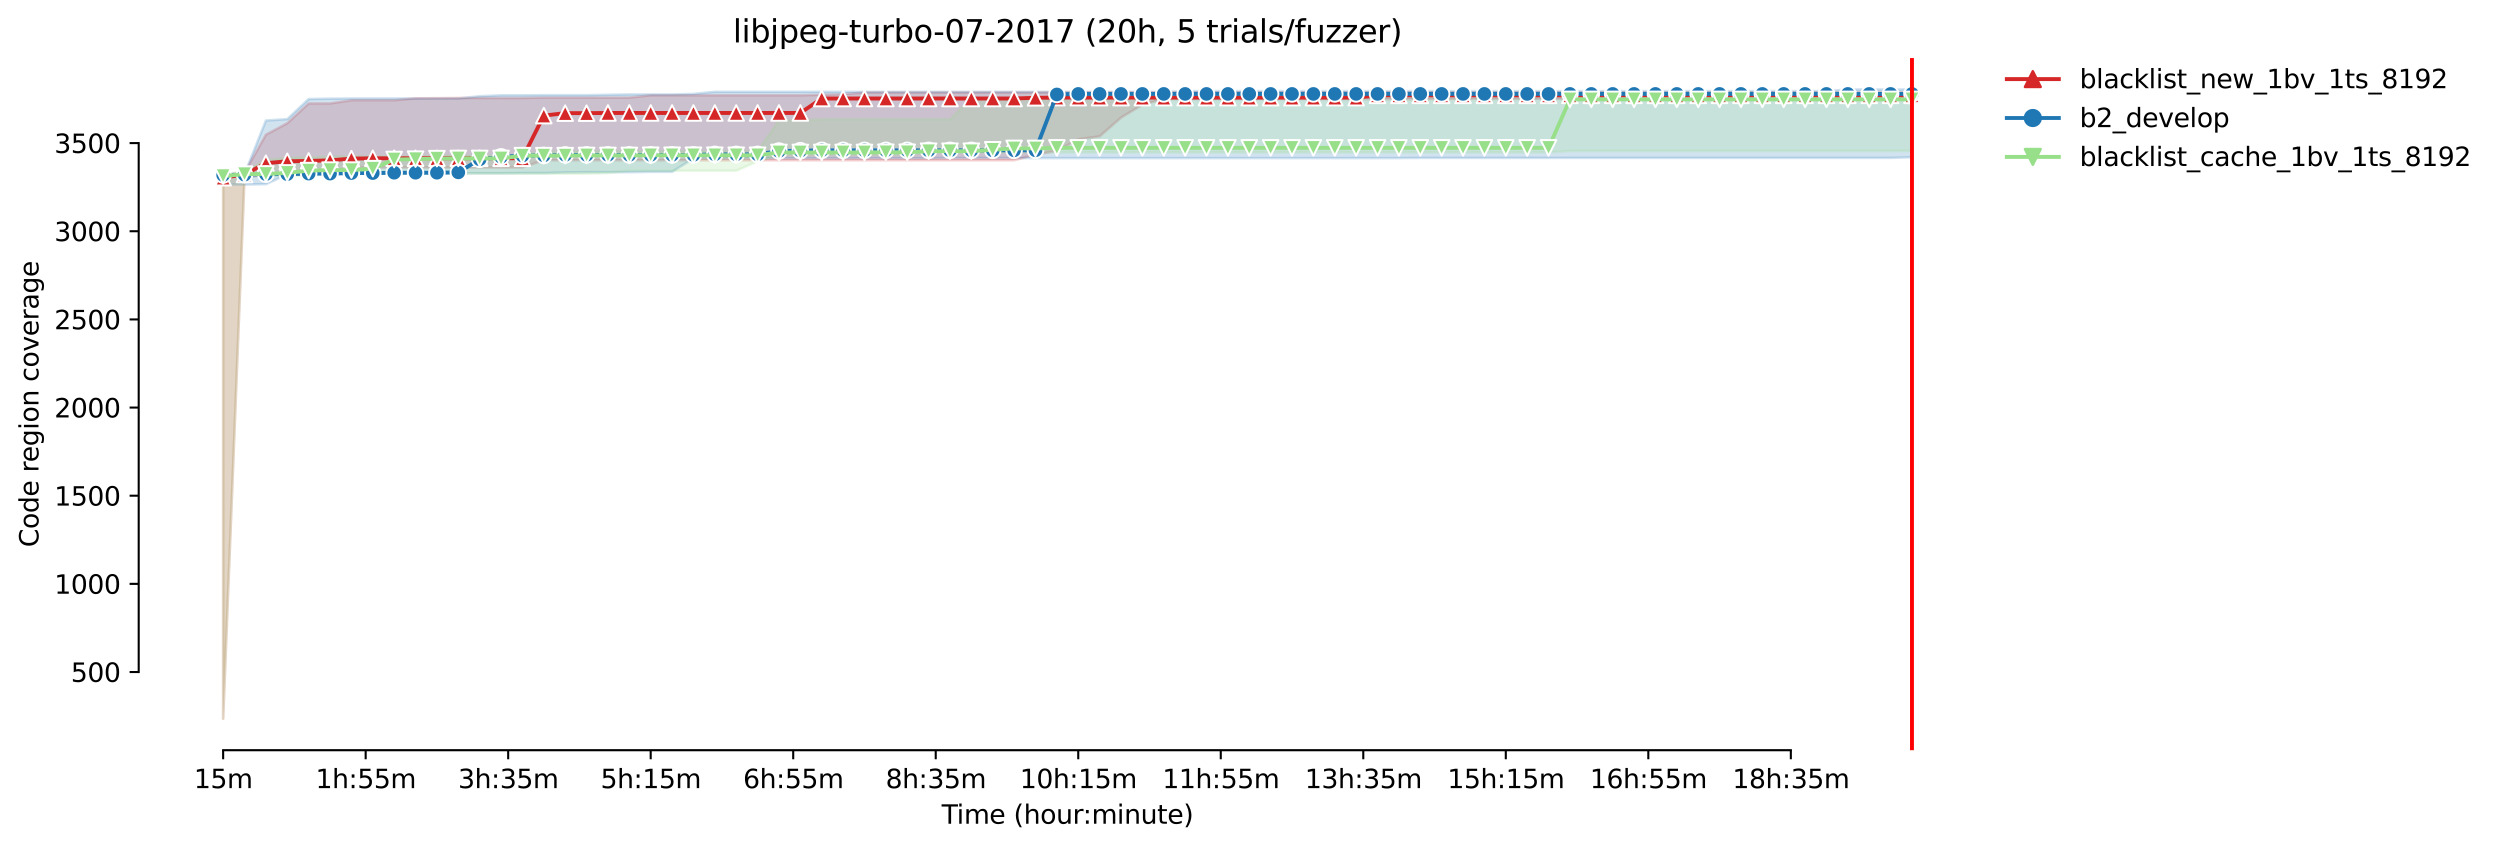 <?xml version="1.0" encoding="utf-8" standalone="no"?>
<!DOCTYPE svg PUBLIC "-//W3C//DTD SVG 1.1//EN"
  "http://www.w3.org/Graphics/SVG/1.1/DTD/svg11.dtd">
<svg height="325.986pt" version="1.1" viewBox="0 0 961.185 325.986" width="961.185pt" xmlns="http://www.w3.org/2000/svg" xmlns:xlink="http://www.w3.org/1999/xlink">
 <defs>
  <style type="text/css">*{stroke-linecap:butt;stroke-linejoin:round;}</style>
 </defs>
 <g id="figure_1">
  <g id="patch_1">
   <path d="M 0 325.986 
L 961.185 325.986 
L 961.185 0 
L 0 0 
z
" style="fill:#ffffff;"/>
  </g>
  <g id="axes_1">
   <g id="patch_2">
    <path d="M 53.328 288.43 
L 767.568 288.43 
L 767.568 22.318 
L 53.328 22.318 
z
" style="fill:#ffffff;"/>
   </g>
   <g id="PolyCollection_1">
    <defs>
     <path d="M 85.794 -258.765 
L 85.794 -49.652 
L 94.013 -257.68 
L 102.232 -258.833 
L 110.451 -258.833 
L 118.67 -258.833 
L 126.889 -260.053 
L 135.108 -261.612 
L 143.327 -261.612 
L 151.546 -261.612 
L 159.766 -261.612 
L 167.985 -261.612 
L 176.204 -261.612 
L 184.423 -261.612 
L 192.642 -261.612 
L 200.861 -261.612 
L 209.08 -264.391 
L 217.299 -264.391 
L 225.518 -264.391 
L 233.737 -264.391 
L 241.957 -264.391 
L 250.176 -264.391 
L 258.395 -264.391 
L 266.614 -264.391 
L 274.833 -264.391 
L 283.052 -264.391 
L 291.271 -264.391 
L 299.49 -264.391 
L 307.709 -264.391 
L 315.928 -264.391 
L 324.148 -264.391 
L 332.367 -264.391 
L 340.586 -264.391 
L 348.805 -264.391 
L 357.024 -264.391 
L 365.243 -264.391 
L 373.462 -264.391 
L 381.681 -264.391 
L 389.9 -264.391 
L 398.119 -266.492 
L 406.339 -267.984 
L 414.558 -272.389 
L 422.777 -273.542 
L 430.996 -280.727 
L 439.215 -285.743 
L 447.434 -287.912 
L 455.653 -287.912 
L 463.872 -287.912 
L 472.091 -287.912 
L 480.31 -287.912 
L 488.53 -287.912 
L 496.749 -287.912 
L 504.968 -287.912 
L 513.187 -287.912 
L 521.406 -287.912 
L 529.625 -287.912 
L 537.844 -287.912 
L 546.063 -287.912 
L 554.282 -287.98 
L 562.502 -287.98 
L 570.721 -287.98 
L 578.94 -287.98 
L 587.159 -287.98 
L 595.378 -287.98 
L 603.597 -287.98 
L 611.816 -287.98 
L 620.035 -287.98 
L 628.254 -287.98 
L 636.473 -287.98 
L 644.693 -287.98 
L 652.912 -287.98 
L 661.131 -287.98 
L 669.35 -287.98 
L 677.569 -287.98 
L 685.788 -287.98 
L 694.007 -287.98 
L 702.226 -287.98 
L 710.445 -287.98 
L 718.664 -287.98 
L 726.884 -287.98 
L 735.103 -287.98 
L 735.103 -290.488 
L 735.103 -290.488 
L 726.884 -290.488 
L 718.664 -290.488 
L 710.445 -290.488 
L 702.226 -290.488 
L 694.007 -290.488 
L 685.788 -290.488 
L 677.569 -290.488 
L 669.35 -290.488 
L 661.131 -290.488 
L 652.912 -290.488 
L 644.693 -290.488 
L 636.473 -290.488 
L 628.254 -290.488 
L 620.035 -290.488 
L 611.816 -290.488 
L 603.597 -290.488 
L 595.378 -290.488 
L 587.159 -290.488 
L 578.94 -290.488 
L 570.721 -290.488 
L 562.502 -290.488 
L 554.282 -290.488 
L 546.063 -290.488 
L 537.844 -290.488 
L 529.625 -290.488 
L 521.406 -290.488 
L 513.187 -290.488 
L 504.968 -290.488 
L 496.749 -290.488 
L 488.53 -290.488 
L 480.31 -290.488 
L 472.091 -290.488 
L 463.872 -290.488 
L 455.653 -290.488 
L 447.434 -290.488 
L 439.215 -290.488 
L 430.996 -290.488 
L 422.777 -290.488 
L 414.558 -290.488 
L 406.339 -290.42 
L 398.119 -290.42 
L 389.9 -290.42 
L 381.681 -290.42 
L 373.462 -290.42 
L 365.243 -290.42 
L 357.024 -290.42 
L 348.805 -290.42 
L 340.586 -290.42 
L 332.367 -290.42 
L 324.148 -289.742 
L 315.928 -289.539 
L 307.709 -289.335 
L 299.49 -289.335 
L 291.271 -289.335 
L 283.052 -289.335 
L 274.833 -289.335 
L 266.614 -289.335 
L 258.395 -289.335 
L 250.176 -289.335 
L 241.957 -288.454 
L 233.737 -288.454 
L 225.518 -288.454 
L 217.299 -288.454 
L 209.08 -288.454 
L 200.861 -288.319 
L 192.642 -288.319 
L 184.423 -288.319 
L 176.204 -288.319 
L 167.985 -288.251 
L 159.766 -288.183 
L 151.546 -287.437 
L 143.327 -287.437 
L 135.108 -287.437 
L 126.889 -286.217 
L 118.67 -286.217 
L 110.451 -278.626 
L 102.232 -274.22 
L 94.013 -259.578 
L 85.794 -258.765 
z
" id="m0546fd9dc2" style="stroke:#d62728;stroke-opacity:0.2;"/>
    </defs>
    <g clip-path="url(#p249b321c0d)">
     <use style="fill:#d62728;fill-opacity:0.2;stroke:#d62728;stroke-opacity:0.2;" x="0" xlink:href="#m0546fd9dc2" y="325.986"/>
    </g>
   </g>
   <g id="PolyCollection_2">
    <defs>
     <path d="M 85.794 -258.833 
L 85.794 -255.037 
L 94.013 -255.037 
L 102.232 -255.172 
L 110.451 -258.968 
L 118.67 -259.036 
L 126.889 -259.036 
L 135.108 -259.172 
L 143.327 -259.172 
L 151.546 -259.239 
L 159.766 -259.375 
L 167.985 -259.375 
L 176.204 -259.375 
L 184.423 -259.375 
L 192.642 -259.375 
L 200.861 -259.443 
L 209.08 -259.443 
L 217.299 -259.714 
L 225.518 -259.782 
L 233.737 -259.782 
L 241.957 -259.782 
L 250.176 -259.917 
L 258.395 -259.917 
L 266.614 -265.069 
L 274.833 -265.069 
L 283.052 -265.137 
L 291.271 -265.137 
L 299.49 -265.137 
L 307.709 -265.137 
L 315.928 -265.137 
L 324.148 -265.137 
L 332.367 -265.137 
L 340.586 -265.137 
L 348.805 -265.137 
L 357.024 -265.137 
L 365.243 -265.204 
L 373.462 -265.204 
L 381.681 -265.204 
L 389.9 -265.204 
L 398.119 -265.204 
L 406.339 -265.204 
L 414.558 -265.204 
L 422.777 -265.204 
L 430.996 -265.204 
L 439.215 -265.204 
L 447.434 -265.204 
L 455.653 -265.204 
L 463.872 -265.204 
L 472.091 -265.204 
L 480.31 -265.204 
L 488.53 -265.204 
L 496.749 -265.204 
L 504.968 -265.204 
L 513.187 -265.204 
L 521.406 -265.204 
L 529.625 -265.204 
L 537.844 -265.204 
L 546.063 -265.272 
L 554.282 -265.272 
L 562.502 -265.272 
L 570.721 -265.272 
L 578.94 -265.272 
L 587.159 -265.272 
L 595.378 -265.272 
L 603.597 -265.272 
L 611.816 -265.272 
L 620.035 -265.272 
L 628.254 -265.272 
L 636.473 -265.272 
L 644.693 -265.272 
L 652.912 -265.272 
L 661.131 -265.272 
L 669.35 -265.272 
L 677.569 -265.272 
L 685.788 -265.272 
L 694.007 -265.272 
L 702.226 -265.272 
L 710.445 -265.272 
L 718.664 -265.272 
L 726.884 -265.272 
L 735.103 -265.543 
L 735.103 -291.572 
L 735.103 -291.572 
L 726.884 -291.572 
L 718.664 -291.572 
L 710.445 -291.572 
L 702.226 -290.962 
L 694.007 -290.962 
L 685.788 -290.962 
L 677.569 -290.962 
L 669.35 -290.962 
L 661.131 -290.962 
L 652.912 -290.962 
L 644.693 -290.962 
L 636.473 -290.962 
L 628.254 -290.962 
L 620.035 -290.962 
L 611.816 -290.962 
L 603.597 -290.962 
L 595.378 -290.962 
L 587.159 -290.962 
L 578.94 -290.962 
L 570.721 -290.962 
L 562.502 -290.962 
L 554.282 -290.962 
L 546.063 -290.962 
L 537.844 -290.962 
L 529.625 -290.962 
L 521.406 -290.962 
L 513.187 -290.962 
L 504.968 -290.962 
L 496.749 -290.962 
L 488.53 -290.962 
L 480.31 -290.962 
L 472.091 -290.962 
L 463.872 -290.962 
L 455.653 -290.962 
L 447.434 -290.691 
L 439.215 -290.691 
L 430.996 -290.691 
L 422.777 -290.691 
L 414.558 -290.691 
L 406.339 -290.691 
L 398.119 -290.691 
L 389.9 -290.691 
L 381.681 -290.691 
L 373.462 -290.691 
L 365.243 -290.691 
L 357.024 -290.691 
L 348.805 -290.691 
L 340.586 -290.691 
L 332.367 -290.691 
L 324.148 -290.691 
L 315.928 -290.691 
L 307.709 -290.691 
L 299.49 -290.691 
L 291.271 -290.691 
L 283.052 -290.691 
L 274.833 -290.691 
L 266.614 -289.878 
L 258.395 -289.674 
L 250.176 -289.674 
L 241.957 -289.674 
L 233.737 -289.539 
L 225.518 -289.403 
L 217.299 -289.403 
L 209.08 -289.403 
L 200.861 -289.335 
L 192.642 -289.335 
L 184.423 -288.996 
L 176.204 -288.115 
L 167.985 -288.115 
L 159.766 -288.115 
L 151.546 -288.115 
L 143.327 -288.115 
L 135.108 -288.115 
L 126.889 -288.047 
L 118.67 -287.912 
L 110.451 -280.185 
L 102.232 -279.642 
L 94.013 -259.036 
L 85.794 -258.833 
z
" id="m26176cedaf" style="stroke:#1f77b4;stroke-opacity:0.2;"/>
    </defs>
    <g clip-path="url(#p249b321c0d)">
     <use style="fill:#1f77b4;fill-opacity:0.2;stroke:#1f77b4;stroke-opacity:0.2;" x="0" xlink:href="#m26176cedaf" y="325.986"/>
    </g>
   </g>
   <g id="PolyCollection_3">
    <defs>
     <path d="M 85.794 -258.968 
L 85.794 -49.652 
L 94.013 -258.358 
L 102.232 -258.358 
L 110.451 -258.358 
L 118.67 -258.358 
L 126.889 -259.104 
L 135.108 -259.239 
L 143.327 -259.239 
L 151.546 -259.239 
L 159.766 -259.239 
L 167.985 -259.239 
L 176.204 -259.239 
L 184.423 -259.239 
L 192.642 -259.239 
L 200.861 -259.239 
L 209.08 -259.239 
L 217.299 -259.239 
L 225.518 -259.239 
L 233.737 -259.443 
L 241.957 -260.324 
L 250.176 -260.324 
L 258.395 -260.324 
L 266.614 -260.324 
L 274.833 -260.324 
L 283.052 -260.324 
L 291.271 -263.984 
L 299.49 -266.289 
L 307.709 -266.289 
L 315.928 -266.425 
L 324.148 -266.425 
L 332.367 -266.425 
L 340.586 -266.425 
L 348.805 -266.425 
L 357.024 -267.373 
L 365.243 -267.373 
L 373.462 -267.373 
L 381.681 -267.373 
L 389.9 -267.373 
L 398.119 -267.373 
L 406.339 -267.373 
L 414.558 -267.373 
L 422.777 -267.373 
L 430.996 -267.373 
L 439.215 -267.373 
L 447.434 -267.373 
L 455.653 -267.373 
L 463.872 -267.373 
L 472.091 -267.373 
L 480.31 -267.373 
L 488.53 -267.373 
L 496.749 -267.373 
L 504.968 -267.373 
L 513.187 -267.373 
L 521.406 -267.373 
L 529.625 -267.373 
L 537.844 -267.373 
L 546.063 -267.373 
L 554.282 -267.373 
L 562.502 -267.373 
L 570.721 -267.373 
L 578.94 -267.373 
L 587.159 -267.373 
L 595.378 -267.373 
L 603.597 -267.916 
L 611.816 -267.916 
L 620.035 -267.916 
L 628.254 -267.916 
L 636.473 -267.916 
L 644.693 -267.916 
L 652.912 -267.916 
L 661.131 -267.916 
L 669.35 -267.916 
L 677.569 -267.916 
L 685.788 -267.916 
L 694.007 -267.916 
L 702.226 -267.916 
L 710.445 -267.916 
L 718.664 -267.916 
L 726.884 -267.916 
L 735.103 -267.916 
L 735.103 -289.335 
L 735.103 -289.335 
L 726.884 -289.335 
L 718.664 -289.335 
L 710.445 -289.335 
L 702.226 -289.335 
L 694.007 -289.335 
L 685.788 -289.335 
L 677.569 -289.335 
L 669.35 -289.335 
L 661.131 -289.335 
L 652.912 -289.335 
L 644.693 -289.335 
L 636.473 -289.335 
L 628.254 -289.335 
L 620.035 -289.335 
L 611.816 -289.335 
L 603.597 -289.335 
L 595.378 -289.335 
L 587.159 -289.335 
L 578.94 -289.335 
L 570.721 -289.335 
L 562.502 -289.335 
L 554.282 -289.335 
L 546.063 -289.335 
L 537.844 -289.335 
L 529.625 -289.335 
L 521.406 -289.335 
L 513.187 -289.335 
L 504.968 -289.335 
L 496.749 -289.335 
L 488.53 -289.335 
L 480.31 -289.2 
L 472.091 -289.2 
L 463.872 -289.2 
L 455.653 -288.319 
L 447.434 -288.183 
L 439.215 -288.183 
L 430.996 -288.183 
L 422.777 -288.183 
L 414.558 -288.183 
L 406.339 -288.183 
L 398.119 -288.183 
L 389.9 -288.183 
L 381.681 -288.183 
L 373.462 -288.183 
L 365.243 -280.117 
L 357.024 -280.117 
L 348.805 -280.117 
L 340.586 -280.117 
L 332.367 -280.117 
L 324.148 -280.117 
L 315.928 -280.117 
L 307.709 -279.71 
L 299.49 -279.71 
L 291.271 -267.848 
L 283.052 -267.848 
L 274.833 -267.848 
L 266.614 -267.848 
L 258.395 -267.848 
L 250.176 -267.848 
L 241.957 -267.848 
L 233.737 -267.848 
L 225.518 -267.848 
L 217.299 -267.712 
L 209.08 -267.712 
L 200.861 -266.628 
L 192.642 -266.153 
L 184.423 -266.153 
L 176.204 -266.153 
L 167.985 -266.153 
L 159.766 -265.882 
L 151.546 -265.882 
L 143.327 -265.814 
L 135.108 -265.814 
L 126.889 -265.814 
L 118.67 -265.476 
L 110.451 -265.34 
L 102.232 -264.459 
L 94.013 -260.053 
L 85.794 -258.968 
z
" id="m487914f2d8" style="stroke:#98df8a;stroke-opacity:0.2;"/>
    </defs>
    <g clip-path="url(#p249b321c0d)">
     <use style="fill:#98df8a;fill-opacity:0.2;stroke:#98df8a;stroke-opacity:0.2;" x="0" xlink:href="#m487914f2d8" y="325.986"/>
    </g>
   </g>
   <g id="matplotlib.axis_1">
    <g id="xtick_1">
     <g id="line2d_1">
      <defs>
       <path d="M 0 0 
L 0 3.5 
" id="m174e923a2f" style="stroke:#000000;stroke-width:0.8;"/>
      </defs>
      <g>
       <use style="stroke:#000000;stroke-width:0.8;" x="85.794" xlink:href="#m174e923a2f" y="288.43"/>
      </g>
     </g>
     <g id="text_1">
      <!-- 15m -->
      <g transform="translate(74.561 303.029)scale(0.1 -0.1)">
       <defs>
        <path d="M 794 531 
L 1825 531 
L 1825 4091 
L 703 3866 
L 703 4441 
L 1819 4666 
L 2450 4666 
L 2450 531 
L 3481 531 
L 3481 0 
L 794 0 
L 794 531 
z
" id="DejaVuSans-31" transform="scale(0.016)"/>
        <path d="M 691 4666 
L 3169 4666 
L 3169 4134 
L 1269 4134 
L 1269 2991 
Q 1406 3038 1543 3061 
Q 1681 3084 1819 3084 
Q 2600 3084 3056 2656 
Q 3513 2228 3513 1497 
Q 3513 744 3044 326 
Q 2575 -91 1722 -91 
Q 1428 -91 1123 -41 
Q 819 9 494 109 
L 494 744 
Q 775 591 1075 516 
Q 1375 441 1709 441 
Q 2250 441 2565 725 
Q 2881 1009 2881 1497 
Q 2881 1984 2565 2268 
Q 2250 2553 1709 2553 
Q 1456 2553 1204 2497 
Q 953 2441 691 2322 
L 691 4666 
z
" id="DejaVuSans-35" transform="scale(0.016)"/>
        <path d="M 3328 2828 
Q 3544 3216 3844 3400 
Q 4144 3584 4550 3584 
Q 5097 3584 5394 3201 
Q 5691 2819 5691 2113 
L 5691 0 
L 5113 0 
L 5113 2094 
Q 5113 2597 4934 2840 
Q 4756 3084 4391 3084 
Q 3944 3084 3684 2787 
Q 3425 2491 3425 1978 
L 3425 0 
L 2847 0 
L 2847 2094 
Q 2847 2600 2669 2842 
Q 2491 3084 2119 3084 
Q 1678 3084 1418 2786 
Q 1159 2488 1159 1978 
L 1159 0 
L 581 0 
L 581 3500 
L 1159 3500 
L 1159 2956 
Q 1356 3278 1631 3431 
Q 1906 3584 2284 3584 
Q 2666 3584 2933 3390 
Q 3200 3197 3328 2828 
z
" id="DejaVuSans-6d" transform="scale(0.016)"/>
       </defs>
       <use xlink:href="#DejaVuSans-31"/>
       <use x="63.623" xlink:href="#DejaVuSans-35"/>
       <use x="127.246" xlink:href="#DejaVuSans-6d"/>
      </g>
     </g>
    </g>
    <g id="xtick_2">
     <g id="line2d_2">
      <g>
       <use style="stroke:#000000;stroke-width:0.8;" x="140.588" xlink:href="#m174e923a2f" y="288.43"/>
      </g>
     </g>
     <g id="text_2">
      <!-- 1h:55m -->
      <g transform="translate(121.32 303.029)scale(0.1 -0.1)">
       <defs>
        <path d="M 3513 2113 
L 3513 0 
L 2938 0 
L 2938 2094 
Q 2938 2591 2744 2837 
Q 2550 3084 2163 3084 
Q 1697 3084 1428 2787 
Q 1159 2491 1159 1978 
L 1159 0 
L 581 0 
L 581 4863 
L 1159 4863 
L 1159 2956 
Q 1366 3272 1645 3428 
Q 1925 3584 2291 3584 
Q 2894 3584 3203 3211 
Q 3513 2838 3513 2113 
z
" id="DejaVuSans-68" transform="scale(0.016)"/>
        <path d="M 750 794 
L 1409 794 
L 1409 0 
L 750 0 
L 750 794 
z
M 750 3309 
L 1409 3309 
L 1409 2516 
L 750 2516 
L 750 3309 
z
" id="DejaVuSans-3a" transform="scale(0.016)"/>
       </defs>
       <use xlink:href="#DejaVuSans-31"/>
       <use x="63.623" xlink:href="#DejaVuSans-68"/>
       <use x="127.002" xlink:href="#DejaVuSans-3a"/>
       <use x="160.693" xlink:href="#DejaVuSans-35"/>
       <use x="224.316" xlink:href="#DejaVuSans-35"/>
       <use x="287.939" xlink:href="#DejaVuSans-6d"/>
      </g>
     </g>
    </g>
    <g id="xtick_3">
     <g id="line2d_3">
      <g>
       <use style="stroke:#000000;stroke-width:0.8;" x="195.382" xlink:href="#m174e923a2f" y="288.43"/>
      </g>
     </g>
     <g id="text_3">
      <!-- 3h:35m -->
      <g transform="translate(176.114 303.029)scale(0.1 -0.1)">
       <defs>
        <path d="M 2597 2516 
Q 3050 2419 3304 2112 
Q 3559 1806 3559 1356 
Q 3559 666 3084 287 
Q 2609 -91 1734 -91 
Q 1441 -91 1130 -33 
Q 819 25 488 141 
L 488 750 
Q 750 597 1062 519 
Q 1375 441 1716 441 
Q 2309 441 2620 675 
Q 2931 909 2931 1356 
Q 2931 1769 2642 2001 
Q 2353 2234 1838 2234 
L 1294 2234 
L 1294 2753 
L 1863 2753 
Q 2328 2753 2575 2939 
Q 2822 3125 2822 3475 
Q 2822 3834 2567 4026 
Q 2313 4219 1838 4219 
Q 1578 4219 1281 4162 
Q 984 4106 628 3988 
L 628 4550 
Q 988 4650 1302 4700 
Q 1616 4750 1894 4750 
Q 2613 4750 3031 4423 
Q 3450 4097 3450 3541 
Q 3450 3153 3228 2886 
Q 3006 2619 2597 2516 
z
" id="DejaVuSans-33" transform="scale(0.016)"/>
       </defs>
       <use xlink:href="#DejaVuSans-33"/>
       <use x="63.623" xlink:href="#DejaVuSans-68"/>
       <use x="127.002" xlink:href="#DejaVuSans-3a"/>
       <use x="160.693" xlink:href="#DejaVuSans-33"/>
       <use x="224.316" xlink:href="#DejaVuSans-35"/>
       <use x="287.939" xlink:href="#DejaVuSans-6d"/>
      </g>
     </g>
    </g>
    <g id="xtick_4">
     <g id="line2d_4">
      <g>
       <use style="stroke:#000000;stroke-width:0.8;" x="250.176" xlink:href="#m174e923a2f" y="288.43"/>
      </g>
     </g>
     <g id="text_4">
      <!-- 5h:15m -->
      <g transform="translate(230.908 303.029)scale(0.1 -0.1)">
       <use xlink:href="#DejaVuSans-35"/>
       <use x="63.623" xlink:href="#DejaVuSans-68"/>
       <use x="127.002" xlink:href="#DejaVuSans-3a"/>
       <use x="160.693" xlink:href="#DejaVuSans-31"/>
       <use x="224.316" xlink:href="#DejaVuSans-35"/>
       <use x="287.939" xlink:href="#DejaVuSans-6d"/>
      </g>
     </g>
    </g>
    <g id="xtick_5">
     <g id="line2d_5">
      <g>
       <use style="stroke:#000000;stroke-width:0.8;" x="304.97" xlink:href="#m174e923a2f" y="288.43"/>
      </g>
     </g>
     <g id="text_5">
      <!-- 6h:55m -->
      <g transform="translate(285.702 303.029)scale(0.1 -0.1)">
       <defs>
        <path d="M 2113 2584 
Q 1688 2584 1439 2293 
Q 1191 2003 1191 1497 
Q 1191 994 1439 701 
Q 1688 409 2113 409 
Q 2538 409 2786 701 
Q 3034 994 3034 1497 
Q 3034 2003 2786 2293 
Q 2538 2584 2113 2584 
z
M 3366 4563 
L 3366 3988 
Q 3128 4100 2886 4159 
Q 2644 4219 2406 4219 
Q 1781 4219 1451 3797 
Q 1122 3375 1075 2522 
Q 1259 2794 1537 2939 
Q 1816 3084 2150 3084 
Q 2853 3084 3261 2657 
Q 3669 2231 3669 1497 
Q 3669 778 3244 343 
Q 2819 -91 2113 -91 
Q 1303 -91 875 529 
Q 447 1150 447 2328 
Q 447 3434 972 4092 
Q 1497 4750 2381 4750 
Q 2619 4750 2861 4703 
Q 3103 4656 3366 4563 
z
" id="DejaVuSans-36" transform="scale(0.016)"/>
       </defs>
       <use xlink:href="#DejaVuSans-36"/>
       <use x="63.623" xlink:href="#DejaVuSans-68"/>
       <use x="127.002" xlink:href="#DejaVuSans-3a"/>
       <use x="160.693" xlink:href="#DejaVuSans-35"/>
       <use x="224.316" xlink:href="#DejaVuSans-35"/>
       <use x="287.939" xlink:href="#DejaVuSans-6d"/>
      </g>
     </g>
    </g>
    <g id="xtick_6">
     <g id="line2d_6">
      <g>
       <use style="stroke:#000000;stroke-width:0.8;" x="359.764" xlink:href="#m174e923a2f" y="288.43"/>
      </g>
     </g>
     <g id="text_6">
      <!-- 8h:35m -->
      <g transform="translate(340.496 303.029)scale(0.1 -0.1)">
       <defs>
        <path d="M 2034 2216 
Q 1584 2216 1326 1975 
Q 1069 1734 1069 1313 
Q 1069 891 1326 650 
Q 1584 409 2034 409 
Q 2484 409 2743 651 
Q 3003 894 3003 1313 
Q 3003 1734 2745 1975 
Q 2488 2216 2034 2216 
z
M 1403 2484 
Q 997 2584 770 2862 
Q 544 3141 544 3541 
Q 544 4100 942 4425 
Q 1341 4750 2034 4750 
Q 2731 4750 3128 4425 
Q 3525 4100 3525 3541 
Q 3525 3141 3298 2862 
Q 3072 2584 2669 2484 
Q 3125 2378 3379 2068 
Q 3634 1759 3634 1313 
Q 3634 634 3220 271 
Q 2806 -91 2034 -91 
Q 1263 -91 848 271 
Q 434 634 434 1313 
Q 434 1759 690 2068 
Q 947 2378 1403 2484 
z
M 1172 3481 
Q 1172 3119 1398 2916 
Q 1625 2713 2034 2713 
Q 2441 2713 2670 2916 
Q 2900 3119 2900 3481 
Q 2900 3844 2670 4047 
Q 2441 4250 2034 4250 
Q 1625 4250 1398 4047 
Q 1172 3844 1172 3481 
z
" id="DejaVuSans-38" transform="scale(0.016)"/>
       </defs>
       <use xlink:href="#DejaVuSans-38"/>
       <use x="63.623" xlink:href="#DejaVuSans-68"/>
       <use x="127.002" xlink:href="#DejaVuSans-3a"/>
       <use x="160.693" xlink:href="#DejaVuSans-33"/>
       <use x="224.316" xlink:href="#DejaVuSans-35"/>
       <use x="287.939" xlink:href="#DejaVuSans-6d"/>
      </g>
     </g>
    </g>
    <g id="xtick_7">
     <g id="line2d_7">
      <g>
       <use style="stroke:#000000;stroke-width:0.8;" x="414.558" xlink:href="#m174e923a2f" y="288.43"/>
      </g>
     </g>
     <g id="text_7">
      <!-- 10h:15m -->
      <g transform="translate(392.109 303.029)scale(0.1 -0.1)">
       <defs>
        <path d="M 2034 4250 
Q 1547 4250 1301 3770 
Q 1056 3291 1056 2328 
Q 1056 1369 1301 889 
Q 1547 409 2034 409 
Q 2525 409 2770 889 
Q 3016 1369 3016 2328 
Q 3016 3291 2770 3770 
Q 2525 4250 2034 4250 
z
M 2034 4750 
Q 2819 4750 3233 4129 
Q 3647 3509 3647 2328 
Q 3647 1150 3233 529 
Q 2819 -91 2034 -91 
Q 1250 -91 836 529 
Q 422 1150 422 2328 
Q 422 3509 836 4129 
Q 1250 4750 2034 4750 
z
" id="DejaVuSans-30" transform="scale(0.016)"/>
       </defs>
       <use xlink:href="#DejaVuSans-31"/>
       <use x="63.623" xlink:href="#DejaVuSans-30"/>
       <use x="127.246" xlink:href="#DejaVuSans-68"/>
       <use x="190.625" xlink:href="#DejaVuSans-3a"/>
       <use x="224.316" xlink:href="#DejaVuSans-31"/>
       <use x="287.939" xlink:href="#DejaVuSans-35"/>
       <use x="351.562" xlink:href="#DejaVuSans-6d"/>
      </g>
     </g>
    </g>
    <g id="xtick_8">
     <g id="line2d_8">
      <g>
       <use style="stroke:#000000;stroke-width:0.8;" x="469.352" xlink:href="#m174e923a2f" y="288.43"/>
      </g>
     </g>
     <g id="text_8">
      <!-- 11h:55m -->
      <g transform="translate(446.903 303.029)scale(0.1 -0.1)">
       <use xlink:href="#DejaVuSans-31"/>
       <use x="63.623" xlink:href="#DejaVuSans-31"/>
       <use x="127.246" xlink:href="#DejaVuSans-68"/>
       <use x="190.625" xlink:href="#DejaVuSans-3a"/>
       <use x="224.316" xlink:href="#DejaVuSans-35"/>
       <use x="287.939" xlink:href="#DejaVuSans-35"/>
       <use x="351.562" xlink:href="#DejaVuSans-6d"/>
      </g>
     </g>
    </g>
    <g id="xtick_9">
     <g id="line2d_9">
      <g>
       <use style="stroke:#000000;stroke-width:0.8;" x="524.146" xlink:href="#m174e923a2f" y="288.43"/>
      </g>
     </g>
     <g id="text_9">
      <!-- 13h:35m -->
      <g transform="translate(501.697 303.029)scale(0.1 -0.1)">
       <use xlink:href="#DejaVuSans-31"/>
       <use x="63.623" xlink:href="#DejaVuSans-33"/>
       <use x="127.246" xlink:href="#DejaVuSans-68"/>
       <use x="190.625" xlink:href="#DejaVuSans-3a"/>
       <use x="224.316" xlink:href="#DejaVuSans-33"/>
       <use x="287.939" xlink:href="#DejaVuSans-35"/>
       <use x="351.562" xlink:href="#DejaVuSans-6d"/>
      </g>
     </g>
    </g>
    <g id="xtick_10">
     <g id="line2d_10">
      <g>
       <use style="stroke:#000000;stroke-width:0.8;" x="578.94" xlink:href="#m174e923a2f" y="288.43"/>
      </g>
     </g>
     <g id="text_10">
      <!-- 15h:15m -->
      <g transform="translate(556.491 303.029)scale(0.1 -0.1)">
       <use xlink:href="#DejaVuSans-31"/>
       <use x="63.623" xlink:href="#DejaVuSans-35"/>
       <use x="127.246" xlink:href="#DejaVuSans-68"/>
       <use x="190.625" xlink:href="#DejaVuSans-3a"/>
       <use x="224.316" xlink:href="#DejaVuSans-31"/>
       <use x="287.939" xlink:href="#DejaVuSans-35"/>
       <use x="351.562" xlink:href="#DejaVuSans-6d"/>
      </g>
     </g>
    </g>
    <g id="xtick_11">
     <g id="line2d_11">
      <g>
       <use style="stroke:#000000;stroke-width:0.8;" x="633.734" xlink:href="#m174e923a2f" y="288.43"/>
      </g>
     </g>
     <g id="text_11">
      <!-- 16h:55m -->
      <g transform="translate(611.285 303.029)scale(0.1 -0.1)">
       <use xlink:href="#DejaVuSans-31"/>
       <use x="63.623" xlink:href="#DejaVuSans-36"/>
       <use x="127.246" xlink:href="#DejaVuSans-68"/>
       <use x="190.625" xlink:href="#DejaVuSans-3a"/>
       <use x="224.316" xlink:href="#DejaVuSans-35"/>
       <use x="287.939" xlink:href="#DejaVuSans-35"/>
       <use x="351.562" xlink:href="#DejaVuSans-6d"/>
      </g>
     </g>
    </g>
    <g id="xtick_12">
     <g id="line2d_12">
      <g>
       <use style="stroke:#000000;stroke-width:0.8;" x="688.528" xlink:href="#m174e923a2f" y="288.43"/>
      </g>
     </g>
     <g id="text_12">
      <!-- 18h:35m -->
      <g transform="translate(666.079 303.029)scale(0.1 -0.1)">
       <use xlink:href="#DejaVuSans-31"/>
       <use x="63.623" xlink:href="#DejaVuSans-38"/>
       <use x="127.246" xlink:href="#DejaVuSans-68"/>
       <use x="190.625" xlink:href="#DejaVuSans-3a"/>
       <use x="224.316" xlink:href="#DejaVuSans-33"/>
       <use x="287.939" xlink:href="#DejaVuSans-35"/>
       <use x="351.562" xlink:href="#DejaVuSans-6d"/>
      </g>
     </g>
    </g>
    <g id="text_13">
     <!-- Time (hour:minute) -->
     <g transform="translate(362.041 316.707)scale(0.1 -0.1)">
      <defs>
       <path d="M -19 4666 
L 3928 4666 
L 3928 4134 
L 2272 4134 
L 2272 0 
L 1638 0 
L 1638 4134 
L -19 4134 
L -19 4666 
z
" id="DejaVuSans-54" transform="scale(0.016)"/>
       <path d="M 603 3500 
L 1178 3500 
L 1178 0 
L 603 0 
L 603 3500 
z
M 603 4863 
L 1178 4863 
L 1178 4134 
L 603 4134 
L 603 4863 
z
" id="DejaVuSans-69" transform="scale(0.016)"/>
       <path d="M 3597 1894 
L 3597 1613 
L 953 1613 
Q 991 1019 1311 708 
Q 1631 397 2203 397 
Q 2534 397 2845 478 
Q 3156 559 3463 722 
L 3463 178 
Q 3153 47 2828 -22 
Q 2503 -91 2169 -91 
Q 1331 -91 842 396 
Q 353 884 353 1716 
Q 353 2575 817 3079 
Q 1281 3584 2069 3584 
Q 2775 3584 3186 3129 
Q 3597 2675 3597 1894 
z
M 3022 2063 
Q 3016 2534 2758 2815 
Q 2500 3097 2075 3097 
Q 1594 3097 1305 2825 
Q 1016 2553 972 2059 
L 3022 2063 
z
" id="DejaVuSans-65" transform="scale(0.016)"/>
       <path id="DejaVuSans-20" transform="scale(0.016)"/>
       <path d="M 1984 4856 
Q 1566 4138 1362 3434 
Q 1159 2731 1159 2009 
Q 1159 1288 1364 580 
Q 1569 -128 1984 -844 
L 1484 -844 
Q 1016 -109 783 600 
Q 550 1309 550 2009 
Q 550 2706 781 3412 
Q 1013 4119 1484 4856 
L 1984 4856 
z
" id="DejaVuSans-28" transform="scale(0.016)"/>
       <path d="M 1959 3097 
Q 1497 3097 1228 2736 
Q 959 2375 959 1747 
Q 959 1119 1226 758 
Q 1494 397 1959 397 
Q 2419 397 2687 759 
Q 2956 1122 2956 1747 
Q 2956 2369 2687 2733 
Q 2419 3097 1959 3097 
z
M 1959 3584 
Q 2709 3584 3137 3096 
Q 3566 2609 3566 1747 
Q 3566 888 3137 398 
Q 2709 -91 1959 -91 
Q 1206 -91 779 398 
Q 353 888 353 1747 
Q 353 2609 779 3096 
Q 1206 3584 1959 3584 
z
" id="DejaVuSans-6f" transform="scale(0.016)"/>
       <path d="M 544 1381 
L 544 3500 
L 1119 3500 
L 1119 1403 
Q 1119 906 1312 657 
Q 1506 409 1894 409 
Q 2359 409 2629 706 
Q 2900 1003 2900 1516 
L 2900 3500 
L 3475 3500 
L 3475 0 
L 2900 0 
L 2900 538 
Q 2691 219 2414 64 
Q 2138 -91 1772 -91 
Q 1169 -91 856 284 
Q 544 659 544 1381 
z
M 1991 3584 
L 1991 3584 
z
" id="DejaVuSans-75" transform="scale(0.016)"/>
       <path d="M 2631 2963 
Q 2534 3019 2420 3045 
Q 2306 3072 2169 3072 
Q 1681 3072 1420 2755 
Q 1159 2438 1159 1844 
L 1159 0 
L 581 0 
L 581 3500 
L 1159 3500 
L 1159 2956 
Q 1341 3275 1631 3429 
Q 1922 3584 2338 3584 
Q 2397 3584 2469 3576 
Q 2541 3569 2628 3553 
L 2631 2963 
z
" id="DejaVuSans-72" transform="scale(0.016)"/>
       <path d="M 3513 2113 
L 3513 0 
L 2938 0 
L 2938 2094 
Q 2938 2591 2744 2837 
Q 2550 3084 2163 3084 
Q 1697 3084 1428 2787 
Q 1159 2491 1159 1978 
L 1159 0 
L 581 0 
L 581 3500 
L 1159 3500 
L 1159 2956 
Q 1366 3272 1645 3428 
Q 1925 3584 2291 3584 
Q 2894 3584 3203 3211 
Q 3513 2838 3513 2113 
z
" id="DejaVuSans-6e" transform="scale(0.016)"/>
       <path d="M 1172 4494 
L 1172 3500 
L 2356 3500 
L 2356 3053 
L 1172 3053 
L 1172 1153 
Q 1172 725 1289 603 
Q 1406 481 1766 481 
L 2356 481 
L 2356 0 
L 1766 0 
Q 1100 0 847 248 
Q 594 497 594 1153 
L 594 3053 
L 172 3053 
L 172 3500 
L 594 3500 
L 594 4494 
L 1172 4494 
z
" id="DejaVuSans-74" transform="scale(0.016)"/>
       <path d="M 513 4856 
L 1013 4856 
Q 1481 4119 1714 3412 
Q 1947 2706 1947 2009 
Q 1947 1309 1714 600 
Q 1481 -109 1013 -844 
L 513 -844 
Q 928 -128 1133 580 
Q 1338 1288 1338 2009 
Q 1338 2731 1133 3434 
Q 928 4138 513 4856 
z
" id="DejaVuSans-29" transform="scale(0.016)"/>
      </defs>
      <use xlink:href="#DejaVuSans-54"/>
      <use x="57.959" xlink:href="#DejaVuSans-69"/>
      <use x="85.742" xlink:href="#DejaVuSans-6d"/>
      <use x="183.154" xlink:href="#DejaVuSans-65"/>
      <use x="244.678" xlink:href="#DejaVuSans-20"/>
      <use x="276.465" xlink:href="#DejaVuSans-28"/>
      <use x="315.479" xlink:href="#DejaVuSans-68"/>
      <use x="378.857" xlink:href="#DejaVuSans-6f"/>
      <use x="440.039" xlink:href="#DejaVuSans-75"/>
      <use x="503.418" xlink:href="#DejaVuSans-72"/>
      <use x="542.781" xlink:href="#DejaVuSans-3a"/>
      <use x="576.473" xlink:href="#DejaVuSans-6d"/>
      <use x="673.885" xlink:href="#DejaVuSans-69"/>
      <use x="701.668" xlink:href="#DejaVuSans-6e"/>
      <use x="765.047" xlink:href="#DejaVuSans-75"/>
      <use x="828.426" xlink:href="#DejaVuSans-74"/>
      <use x="867.635" xlink:href="#DejaVuSans-65"/>
      <use x="929.158" xlink:href="#DejaVuSans-29"/>
     </g>
    </g>
   </g>
   <g id="matplotlib.axis_2">
    <g id="ytick_1">
     <g id="line2d_13">
      <defs>
       <path d="M 0 0 
L -3.5 0 
" id="md197da7f1d" style="stroke:#000000;stroke-width:0.8;"/>
      </defs>
      <g>
       <use style="stroke:#000000;stroke-width:0.8;" x="53.328" xlink:href="#md197da7f1d" y="258.371"/>
      </g>
     </g>
     <g id="text_14">
      <!-- 500 -->
      <g transform="translate(27.241 262.171)scale(0.1 -0.1)">
       <use xlink:href="#DejaVuSans-35"/>
       <use x="63.623" xlink:href="#DejaVuSans-30"/>
       <use x="127.246" xlink:href="#DejaVuSans-30"/>
      </g>
     </g>
    </g>
    <g id="ytick_2">
     <g id="line2d_14">
      <g>
       <use style="stroke:#000000;stroke-width:0.8;" x="53.328" xlink:href="#md197da7f1d" y="224.48"/>
      </g>
     </g>
     <g id="text_15">
      <!-- 1000 -->
      <g transform="translate(20.878 228.279)scale(0.1 -0.1)">
       <use xlink:href="#DejaVuSans-31"/>
       <use x="63.623" xlink:href="#DejaVuSans-30"/>
       <use x="127.246" xlink:href="#DejaVuSans-30"/>
       <use x="190.869" xlink:href="#DejaVuSans-30"/>
      </g>
     </g>
    </g>
    <g id="ytick_3">
     <g id="line2d_15">
      <g>
       <use style="stroke:#000000;stroke-width:0.8;" x="53.328" xlink:href="#md197da7f1d" y="190.588"/>
      </g>
     </g>
     <g id="text_16">
      <!-- 1500 -->
      <g transform="translate(20.878 194.387)scale(0.1 -0.1)">
       <use xlink:href="#DejaVuSans-31"/>
       <use x="63.623" xlink:href="#DejaVuSans-35"/>
       <use x="127.246" xlink:href="#DejaVuSans-30"/>
       <use x="190.869" xlink:href="#DejaVuSans-30"/>
      </g>
     </g>
    </g>
    <g id="ytick_4">
     <g id="line2d_16">
      <g>
       <use style="stroke:#000000;stroke-width:0.8;" x="53.328" xlink:href="#md197da7f1d" y="156.696"/>
      </g>
     </g>
     <g id="text_17">
      <!-- 2000 -->
      <g transform="translate(20.878 160.495)scale(0.1 -0.1)">
       <defs>
        <path d="M 1228 531 
L 3431 531 
L 3431 0 
L 469 0 
L 469 531 
Q 828 903 1448 1529 
Q 2069 2156 2228 2338 
Q 2531 2678 2651 2914 
Q 2772 3150 2772 3378 
Q 2772 3750 2511 3984 
Q 2250 4219 1831 4219 
Q 1534 4219 1204 4116 
Q 875 4013 500 3803 
L 500 4441 
Q 881 4594 1212 4672 
Q 1544 4750 1819 4750 
Q 2544 4750 2975 4387 
Q 3406 4025 3406 3419 
Q 3406 3131 3298 2873 
Q 3191 2616 2906 2266 
Q 2828 2175 2409 1742 
Q 1991 1309 1228 531 
z
" id="DejaVuSans-32" transform="scale(0.016)"/>
       </defs>
       <use xlink:href="#DejaVuSans-32"/>
       <use x="63.623" xlink:href="#DejaVuSans-30"/>
       <use x="127.246" xlink:href="#DejaVuSans-30"/>
       <use x="190.869" xlink:href="#DejaVuSans-30"/>
      </g>
     </g>
    </g>
    <g id="ytick_5">
     <g id="line2d_17">
      <g>
       <use style="stroke:#000000;stroke-width:0.8;" x="53.328" xlink:href="#md197da7f1d" y="122.804"/>
      </g>
     </g>
     <g id="text_18">
      <!-- 2500 -->
      <g transform="translate(20.878 126.603)scale(0.1 -0.1)">
       <use xlink:href="#DejaVuSans-32"/>
       <use x="63.623" xlink:href="#DejaVuSans-35"/>
       <use x="127.246" xlink:href="#DejaVuSans-30"/>
       <use x="190.869" xlink:href="#DejaVuSans-30"/>
      </g>
     </g>
    </g>
    <g id="ytick_6">
     <g id="line2d_18">
      <g>
       <use style="stroke:#000000;stroke-width:0.8;" x="53.328" xlink:href="#md197da7f1d" y="88.912"/>
      </g>
     </g>
     <g id="text_19">
      <!-- 3000 -->
      <g transform="translate(20.878 92.711)scale(0.1 -0.1)">
       <use xlink:href="#DejaVuSans-33"/>
       <use x="63.623" xlink:href="#DejaVuSans-30"/>
       <use x="127.246" xlink:href="#DejaVuSans-30"/>
       <use x="190.869" xlink:href="#DejaVuSans-30"/>
      </g>
     </g>
    </g>
    <g id="ytick_7">
     <g id="line2d_19">
      <g>
       <use style="stroke:#000000;stroke-width:0.8;" x="53.328" xlink:href="#md197da7f1d" y="55.02"/>
      </g>
     </g>
     <g id="text_20">
      <!-- 3500 -->
      <g transform="translate(20.878 58.82)scale(0.1 -0.1)">
       <use xlink:href="#DejaVuSans-33"/>
       <use x="63.623" xlink:href="#DejaVuSans-35"/>
       <use x="127.246" xlink:href="#DejaVuSans-30"/>
       <use x="190.869" xlink:href="#DejaVuSans-30"/>
      </g>
     </g>
    </g>
    <g id="text_21">
     <!-- Code region coverage -->
     <g transform="translate(14.798 210.38)rotate(-90)scale(0.1 -0.1)">
      <defs>
       <path d="M 4122 4306 
L 4122 3641 
Q 3803 3938 3442 4084 
Q 3081 4231 2675 4231 
Q 1875 4231 1450 3742 
Q 1025 3253 1025 2328 
Q 1025 1406 1450 917 
Q 1875 428 2675 428 
Q 3081 428 3442 575 
Q 3803 722 4122 1019 
L 4122 359 
Q 3791 134 3420 21 
Q 3050 -91 2638 -91 
Q 1578 -91 968 557 
Q 359 1206 359 2328 
Q 359 3453 968 4101 
Q 1578 4750 2638 4750 
Q 3056 4750 3426 4639 
Q 3797 4528 4122 4306 
z
" id="DejaVuSans-43" transform="scale(0.016)"/>
       <path d="M 2906 2969 
L 2906 4863 
L 3481 4863 
L 3481 0 
L 2906 0 
L 2906 525 
Q 2725 213 2448 61 
Q 2172 -91 1784 -91 
Q 1150 -91 751 415 
Q 353 922 353 1747 
Q 353 2572 751 3078 
Q 1150 3584 1784 3584 
Q 2172 3584 2448 3432 
Q 2725 3281 2906 2969 
z
M 947 1747 
Q 947 1113 1208 752 
Q 1469 391 1925 391 
Q 2381 391 2643 752 
Q 2906 1113 2906 1747 
Q 2906 2381 2643 2742 
Q 2381 3103 1925 3103 
Q 1469 3103 1208 2742 
Q 947 2381 947 1747 
z
" id="DejaVuSans-64" transform="scale(0.016)"/>
       <path d="M 2906 1791 
Q 2906 2416 2648 2759 
Q 2391 3103 1925 3103 
Q 1463 3103 1205 2759 
Q 947 2416 947 1791 
Q 947 1169 1205 825 
Q 1463 481 1925 481 
Q 2391 481 2648 825 
Q 2906 1169 2906 1791 
z
M 3481 434 
Q 3481 -459 3084 -895 
Q 2688 -1331 1869 -1331 
Q 1566 -1331 1297 -1286 
Q 1028 -1241 775 -1147 
L 775 -588 
Q 1028 -725 1275 -790 
Q 1522 -856 1778 -856 
Q 2344 -856 2625 -561 
Q 2906 -266 2906 331 
L 2906 616 
Q 2728 306 2450 153 
Q 2172 0 1784 0 
Q 1141 0 747 490 
Q 353 981 353 1791 
Q 353 2603 747 3093 
Q 1141 3584 1784 3584 
Q 2172 3584 2450 3431 
Q 2728 3278 2906 2969 
L 2906 3500 
L 3481 3500 
L 3481 434 
z
" id="DejaVuSans-67" transform="scale(0.016)"/>
       <path d="M 3122 3366 
L 3122 2828 
Q 2878 2963 2633 3030 
Q 2388 3097 2138 3097 
Q 1578 3097 1268 2742 
Q 959 2388 959 1747 
Q 959 1106 1268 751 
Q 1578 397 2138 397 
Q 2388 397 2633 464 
Q 2878 531 3122 666 
L 3122 134 
Q 2881 22 2623 -34 
Q 2366 -91 2075 -91 
Q 1284 -91 818 406 
Q 353 903 353 1747 
Q 353 2603 823 3093 
Q 1294 3584 2113 3584 
Q 2378 3584 2631 3529 
Q 2884 3475 3122 3366 
z
" id="DejaVuSans-63" transform="scale(0.016)"/>
       <path d="M 191 3500 
L 800 3500 
L 1894 563 
L 2988 3500 
L 3597 3500 
L 2284 0 
L 1503 0 
L 191 3500 
z
" id="DejaVuSans-76" transform="scale(0.016)"/>
       <path d="M 2194 1759 
Q 1497 1759 1228 1600 
Q 959 1441 959 1056 
Q 959 750 1161 570 
Q 1363 391 1709 391 
Q 2188 391 2477 730 
Q 2766 1069 2766 1631 
L 2766 1759 
L 2194 1759 
z
M 3341 1997 
L 3341 0 
L 2766 0 
L 2766 531 
Q 2569 213 2275 61 
Q 1981 -91 1556 -91 
Q 1019 -91 701 211 
Q 384 513 384 1019 
Q 384 1609 779 1909 
Q 1175 2209 1959 2209 
L 2766 2209 
L 2766 2266 
Q 2766 2663 2505 2880 
Q 2244 3097 1772 3097 
Q 1472 3097 1187 3025 
Q 903 2953 641 2809 
L 641 3341 
Q 956 3463 1253 3523 
Q 1550 3584 1831 3584 
Q 2591 3584 2966 3190 
Q 3341 2797 3341 1997 
z
" id="DejaVuSans-61" transform="scale(0.016)"/>
      </defs>
      <use xlink:href="#DejaVuSans-43"/>
      <use x="69.824" xlink:href="#DejaVuSans-6f"/>
      <use x="131.006" xlink:href="#DejaVuSans-64"/>
      <use x="194.482" xlink:href="#DejaVuSans-65"/>
      <use x="256.006" xlink:href="#DejaVuSans-20"/>
      <use x="287.793" xlink:href="#DejaVuSans-72"/>
      <use x="326.656" xlink:href="#DejaVuSans-65"/>
      <use x="388.18" xlink:href="#DejaVuSans-67"/>
      <use x="451.656" xlink:href="#DejaVuSans-69"/>
      <use x="479.439" xlink:href="#DejaVuSans-6f"/>
      <use x="540.621" xlink:href="#DejaVuSans-6e"/>
      <use x="604" xlink:href="#DejaVuSans-20"/>
      <use x="635.787" xlink:href="#DejaVuSans-63"/>
      <use x="690.768" xlink:href="#DejaVuSans-6f"/>
      <use x="751.949" xlink:href="#DejaVuSans-76"/>
      <use x="811.129" xlink:href="#DejaVuSans-65"/>
      <use x="872.652" xlink:href="#DejaVuSans-72"/>
      <use x="913.766" xlink:href="#DejaVuSans-61"/>
      <use x="975.045" xlink:href="#DejaVuSans-67"/>
      <use x="1038.521" xlink:href="#DejaVuSans-65"/>
     </g>
    </g>
   </g>
   <g id="line2d_20">
    <path clip-path="url(#p249b321c0d)" d="M 85.794 68.306 
L 94.013 67.086 
L 102.232 62.748 
L 110.451 62.002 
L 118.67 61.867 
L 126.889 61.663 
L 135.108 60.985 
L 143.327 60.85 
L 151.546 60.85 
L 159.766 60.85 
L 167.985 60.85 
L 176.204 60.85 
L 184.423 60.85 
L 192.642 60.85 
L 200.861 60.85 
L 209.08 44.446 
L 217.299 43.497 
L 225.518 43.497 
L 233.737 43.429 
L 241.957 43.429 
L 250.176 43.429 
L 258.395 43.429 
L 266.614 43.429 
L 274.833 43.429 
L 283.052 43.429 
L 291.271 43.429 
L 299.49 43.429 
L 307.709 43.429 
L 315.928 37.871 
L 324.148 37.871 
L 332.367 37.871 
L 340.586 37.871 
L 348.805 37.871 
L 357.024 37.871 
L 365.243 37.871 
L 373.462 37.871 
L 381.681 37.871 
L 389.9 37.871 
L 398.119 37.6 
L 406.339 37.532 
L 414.558 37.532 
L 422.777 37.532 
L 430.996 37.532 
L 439.215 37.532 
L 447.434 37.532 
L 455.653 37.532 
L 463.872 37.532 
L 472.091 37.532 
L 480.31 37.532 
L 488.53 37.532 
L 496.749 37.532 
L 504.968 37.532 
L 513.187 37.532 
L 521.406 37.532 
L 529.625 36.651 
L 537.844 36.651 
L 546.063 36.651 
L 554.282 36.651 
L 562.502 36.651 
L 570.721 36.651 
L 578.94 36.651 
L 587.159 36.651 
L 595.378 36.651 
L 603.597 36.651 
L 611.816 36.651 
L 620.035 36.651 
L 628.254 36.651 
L 636.473 36.651 
L 644.693 36.651 
L 652.912 36.651 
L 661.131 36.651 
L 669.35 36.651 
L 677.569 36.651 
L 685.788 36.651 
L 694.007 36.651 
L 702.226 36.651 
L 710.445 36.651 
L 718.664 36.651 
L 726.884 36.651 
L 735.103 36.651 
" style="fill:none;stroke:#d62728;stroke-linecap:square;stroke-width:1.5;"/>
    <defs>
     <path d="M 0 -3 
L -3 3 
L 3 3 
z
" id="mac91381eb0" style="stroke:#ffffff;stroke-linejoin:miter;stroke-width:0.75;"/>
    </defs>
    <g clip-path="url(#p249b321c0d)">
     <use style="fill:#d62728;stroke:#ffffff;stroke-linejoin:miter;stroke-width:0.75;" x="85.794" xlink:href="#mac91381eb0" y="68.306"/>
     <use style="fill:#d62728;stroke:#ffffff;stroke-linejoin:miter;stroke-width:0.75;" x="94.013" xlink:href="#mac91381eb0" y="67.086"/>
     <use style="fill:#d62728;stroke:#ffffff;stroke-linejoin:miter;stroke-width:0.75;" x="102.232" xlink:href="#mac91381eb0" y="62.748"/>
     <use style="fill:#d62728;stroke:#ffffff;stroke-linejoin:miter;stroke-width:0.75;" x="110.451" xlink:href="#mac91381eb0" y="62.002"/>
     <use style="fill:#d62728;stroke:#ffffff;stroke-linejoin:miter;stroke-width:0.75;" x="118.67" xlink:href="#mac91381eb0" y="61.867"/>
     <use style="fill:#d62728;stroke:#ffffff;stroke-linejoin:miter;stroke-width:0.75;" x="126.889" xlink:href="#mac91381eb0" y="61.663"/>
     <use style="fill:#d62728;stroke:#ffffff;stroke-linejoin:miter;stroke-width:0.75;" x="135.108" xlink:href="#mac91381eb0" y="60.985"/>
     <use style="fill:#d62728;stroke:#ffffff;stroke-linejoin:miter;stroke-width:0.75;" x="143.327" xlink:href="#mac91381eb0" y="60.85"/>
     <use style="fill:#d62728;stroke:#ffffff;stroke-linejoin:miter;stroke-width:0.75;" x="151.546" xlink:href="#mac91381eb0" y="60.85"/>
     <use style="fill:#d62728;stroke:#ffffff;stroke-linejoin:miter;stroke-width:0.75;" x="159.766" xlink:href="#mac91381eb0" y="60.85"/>
     <use style="fill:#d62728;stroke:#ffffff;stroke-linejoin:miter;stroke-width:0.75;" x="167.985" xlink:href="#mac91381eb0" y="60.85"/>
     <use style="fill:#d62728;stroke:#ffffff;stroke-linejoin:miter;stroke-width:0.75;" x="176.204" xlink:href="#mac91381eb0" y="60.85"/>
     <use style="fill:#d62728;stroke:#ffffff;stroke-linejoin:miter;stroke-width:0.75;" x="184.423" xlink:href="#mac91381eb0" y="60.85"/>
     <use style="fill:#d62728;stroke:#ffffff;stroke-linejoin:miter;stroke-width:0.75;" x="192.642" xlink:href="#mac91381eb0" y="60.85"/>
     <use style="fill:#d62728;stroke:#ffffff;stroke-linejoin:miter;stroke-width:0.75;" x="200.861" xlink:href="#mac91381eb0" y="60.85"/>
     <use style="fill:#d62728;stroke:#ffffff;stroke-linejoin:miter;stroke-width:0.75;" x="209.08" xlink:href="#mac91381eb0" y="44.446"/>
     <use style="fill:#d62728;stroke:#ffffff;stroke-linejoin:miter;stroke-width:0.75;" x="217.299" xlink:href="#mac91381eb0" y="43.497"/>
     <use style="fill:#d62728;stroke:#ffffff;stroke-linejoin:miter;stroke-width:0.75;" x="225.518" xlink:href="#mac91381eb0" y="43.497"/>
     <use style="fill:#d62728;stroke:#ffffff;stroke-linejoin:miter;stroke-width:0.75;" x="233.737" xlink:href="#mac91381eb0" y="43.429"/>
     <use style="fill:#d62728;stroke:#ffffff;stroke-linejoin:miter;stroke-width:0.75;" x="241.957" xlink:href="#mac91381eb0" y="43.429"/>
     <use style="fill:#d62728;stroke:#ffffff;stroke-linejoin:miter;stroke-width:0.75;" x="250.176" xlink:href="#mac91381eb0" y="43.429"/>
     <use style="fill:#d62728;stroke:#ffffff;stroke-linejoin:miter;stroke-width:0.75;" x="258.395" xlink:href="#mac91381eb0" y="43.429"/>
     <use style="fill:#d62728;stroke:#ffffff;stroke-linejoin:miter;stroke-width:0.75;" x="266.614" xlink:href="#mac91381eb0" y="43.429"/>
     <use style="fill:#d62728;stroke:#ffffff;stroke-linejoin:miter;stroke-width:0.75;" x="274.833" xlink:href="#mac91381eb0" y="43.429"/>
     <use style="fill:#d62728;stroke:#ffffff;stroke-linejoin:miter;stroke-width:0.75;" x="283.052" xlink:href="#mac91381eb0" y="43.429"/>
     <use style="fill:#d62728;stroke:#ffffff;stroke-linejoin:miter;stroke-width:0.75;" x="291.271" xlink:href="#mac91381eb0" y="43.429"/>
     <use style="fill:#d62728;stroke:#ffffff;stroke-linejoin:miter;stroke-width:0.75;" x="299.49" xlink:href="#mac91381eb0" y="43.429"/>
     <use style="fill:#d62728;stroke:#ffffff;stroke-linejoin:miter;stroke-width:0.75;" x="307.709" xlink:href="#mac91381eb0" y="43.429"/>
     <use style="fill:#d62728;stroke:#ffffff;stroke-linejoin:miter;stroke-width:0.75;" x="315.928" xlink:href="#mac91381eb0" y="37.871"/>
     <use style="fill:#d62728;stroke:#ffffff;stroke-linejoin:miter;stroke-width:0.75;" x="324.148" xlink:href="#mac91381eb0" y="37.871"/>
     <use style="fill:#d62728;stroke:#ffffff;stroke-linejoin:miter;stroke-width:0.75;" x="332.367" xlink:href="#mac91381eb0" y="37.871"/>
     <use style="fill:#d62728;stroke:#ffffff;stroke-linejoin:miter;stroke-width:0.75;" x="340.586" xlink:href="#mac91381eb0" y="37.871"/>
     <use style="fill:#d62728;stroke:#ffffff;stroke-linejoin:miter;stroke-width:0.75;" x="348.805" xlink:href="#mac91381eb0" y="37.871"/>
     <use style="fill:#d62728;stroke:#ffffff;stroke-linejoin:miter;stroke-width:0.75;" x="357.024" xlink:href="#mac91381eb0" y="37.871"/>
     <use style="fill:#d62728;stroke:#ffffff;stroke-linejoin:miter;stroke-width:0.75;" x="365.243" xlink:href="#mac91381eb0" y="37.871"/>
     <use style="fill:#d62728;stroke:#ffffff;stroke-linejoin:miter;stroke-width:0.75;" x="373.462" xlink:href="#mac91381eb0" y="37.871"/>
     <use style="fill:#d62728;stroke:#ffffff;stroke-linejoin:miter;stroke-width:0.75;" x="381.681" xlink:href="#mac91381eb0" y="37.871"/>
     <use style="fill:#d62728;stroke:#ffffff;stroke-linejoin:miter;stroke-width:0.75;" x="389.9" xlink:href="#mac91381eb0" y="37.871"/>
     <use style="fill:#d62728;stroke:#ffffff;stroke-linejoin:miter;stroke-width:0.75;" x="398.119" xlink:href="#mac91381eb0" y="37.6"/>
     <use style="fill:#d62728;stroke:#ffffff;stroke-linejoin:miter;stroke-width:0.75;" x="406.339" xlink:href="#mac91381eb0" y="37.532"/>
     <use style="fill:#d62728;stroke:#ffffff;stroke-linejoin:miter;stroke-width:0.75;" x="414.558" xlink:href="#mac91381eb0" y="37.532"/>
     <use style="fill:#d62728;stroke:#ffffff;stroke-linejoin:miter;stroke-width:0.75;" x="422.777" xlink:href="#mac91381eb0" y="37.532"/>
     <use style="fill:#d62728;stroke:#ffffff;stroke-linejoin:miter;stroke-width:0.75;" x="430.996" xlink:href="#mac91381eb0" y="37.532"/>
     <use style="fill:#d62728;stroke:#ffffff;stroke-linejoin:miter;stroke-width:0.75;" x="439.215" xlink:href="#mac91381eb0" y="37.532"/>
     <use style="fill:#d62728;stroke:#ffffff;stroke-linejoin:miter;stroke-width:0.75;" x="447.434" xlink:href="#mac91381eb0" y="37.532"/>
     <use style="fill:#d62728;stroke:#ffffff;stroke-linejoin:miter;stroke-width:0.75;" x="455.653" xlink:href="#mac91381eb0" y="37.532"/>
     <use style="fill:#d62728;stroke:#ffffff;stroke-linejoin:miter;stroke-width:0.75;" x="463.872" xlink:href="#mac91381eb0" y="37.532"/>
     <use style="fill:#d62728;stroke:#ffffff;stroke-linejoin:miter;stroke-width:0.75;" x="472.091" xlink:href="#mac91381eb0" y="37.532"/>
     <use style="fill:#d62728;stroke:#ffffff;stroke-linejoin:miter;stroke-width:0.75;" x="480.31" xlink:href="#mac91381eb0" y="37.532"/>
     <use style="fill:#d62728;stroke:#ffffff;stroke-linejoin:miter;stroke-width:0.75;" x="488.53" xlink:href="#mac91381eb0" y="37.532"/>
     <use style="fill:#d62728;stroke:#ffffff;stroke-linejoin:miter;stroke-width:0.75;" x="496.749" xlink:href="#mac91381eb0" y="37.532"/>
     <use style="fill:#d62728;stroke:#ffffff;stroke-linejoin:miter;stroke-width:0.75;" x="504.968" xlink:href="#mac91381eb0" y="37.532"/>
     <use style="fill:#d62728;stroke:#ffffff;stroke-linejoin:miter;stroke-width:0.75;" x="513.187" xlink:href="#mac91381eb0" y="37.532"/>
     <use style="fill:#d62728;stroke:#ffffff;stroke-linejoin:miter;stroke-width:0.75;" x="521.406" xlink:href="#mac91381eb0" y="37.532"/>
     <use style="fill:#d62728;stroke:#ffffff;stroke-linejoin:miter;stroke-width:0.75;" x="529.625" xlink:href="#mac91381eb0" y="36.651"/>
     <use style="fill:#d62728;stroke:#ffffff;stroke-linejoin:miter;stroke-width:0.75;" x="537.844" xlink:href="#mac91381eb0" y="36.651"/>
     <use style="fill:#d62728;stroke:#ffffff;stroke-linejoin:miter;stroke-width:0.75;" x="546.063" xlink:href="#mac91381eb0" y="36.651"/>
     <use style="fill:#d62728;stroke:#ffffff;stroke-linejoin:miter;stroke-width:0.75;" x="554.282" xlink:href="#mac91381eb0" y="36.651"/>
     <use style="fill:#d62728;stroke:#ffffff;stroke-linejoin:miter;stroke-width:0.75;" x="562.502" xlink:href="#mac91381eb0" y="36.651"/>
     <use style="fill:#d62728;stroke:#ffffff;stroke-linejoin:miter;stroke-width:0.75;" x="570.721" xlink:href="#mac91381eb0" y="36.651"/>
     <use style="fill:#d62728;stroke:#ffffff;stroke-linejoin:miter;stroke-width:0.75;" x="578.94" xlink:href="#mac91381eb0" y="36.651"/>
     <use style="fill:#d62728;stroke:#ffffff;stroke-linejoin:miter;stroke-width:0.75;" x="587.159" xlink:href="#mac91381eb0" y="36.651"/>
     <use style="fill:#d62728;stroke:#ffffff;stroke-linejoin:miter;stroke-width:0.75;" x="595.378" xlink:href="#mac91381eb0" y="36.651"/>
     <use style="fill:#d62728;stroke:#ffffff;stroke-linejoin:miter;stroke-width:0.75;" x="603.597" xlink:href="#mac91381eb0" y="36.651"/>
     <use style="fill:#d62728;stroke:#ffffff;stroke-linejoin:miter;stroke-width:0.75;" x="611.816" xlink:href="#mac91381eb0" y="36.651"/>
     <use style="fill:#d62728;stroke:#ffffff;stroke-linejoin:miter;stroke-width:0.75;" x="620.035" xlink:href="#mac91381eb0" y="36.651"/>
     <use style="fill:#d62728;stroke:#ffffff;stroke-linejoin:miter;stroke-width:0.75;" x="628.254" xlink:href="#mac91381eb0" y="36.651"/>
     <use style="fill:#d62728;stroke:#ffffff;stroke-linejoin:miter;stroke-width:0.75;" x="636.473" xlink:href="#mac91381eb0" y="36.651"/>
     <use style="fill:#d62728;stroke:#ffffff;stroke-linejoin:miter;stroke-width:0.75;" x="644.693" xlink:href="#mac91381eb0" y="36.651"/>
     <use style="fill:#d62728;stroke:#ffffff;stroke-linejoin:miter;stroke-width:0.75;" x="652.912" xlink:href="#mac91381eb0" y="36.651"/>
     <use style="fill:#d62728;stroke:#ffffff;stroke-linejoin:miter;stroke-width:0.75;" x="661.131" xlink:href="#mac91381eb0" y="36.651"/>
     <use style="fill:#d62728;stroke:#ffffff;stroke-linejoin:miter;stroke-width:0.75;" x="669.35" xlink:href="#mac91381eb0" y="36.651"/>
     <use style="fill:#d62728;stroke:#ffffff;stroke-linejoin:miter;stroke-width:0.75;" x="677.569" xlink:href="#mac91381eb0" y="36.651"/>
     <use style="fill:#d62728;stroke:#ffffff;stroke-linejoin:miter;stroke-width:0.75;" x="685.788" xlink:href="#mac91381eb0" y="36.651"/>
     <use style="fill:#d62728;stroke:#ffffff;stroke-linejoin:miter;stroke-width:0.75;" x="694.007" xlink:href="#mac91381eb0" y="36.651"/>
     <use style="fill:#d62728;stroke:#ffffff;stroke-linejoin:miter;stroke-width:0.75;" x="702.226" xlink:href="#mac91381eb0" y="36.651"/>
     <use style="fill:#d62728;stroke:#ffffff;stroke-linejoin:miter;stroke-width:0.75;" x="710.445" xlink:href="#mac91381eb0" y="36.651"/>
     <use style="fill:#d62728;stroke:#ffffff;stroke-linejoin:miter;stroke-width:0.75;" x="718.664" xlink:href="#mac91381eb0" y="36.651"/>
     <use style="fill:#d62728;stroke:#ffffff;stroke-linejoin:miter;stroke-width:0.75;" x="726.884" xlink:href="#mac91381eb0" y="36.651"/>
     <use style="fill:#d62728;stroke:#ffffff;stroke-linejoin:miter;stroke-width:0.75;" x="735.103" xlink:href="#mac91381eb0" y="36.651"/>
    </g>
   </g>
   <g id="line2d_21">
    <path clip-path="url(#p249b321c0d)" d="M 85.794 67.289 
L 94.013 67.154 
L 102.232 66.95 
L 110.451 66.95 
L 118.67 66.747 
L 126.889 66.747 
L 135.108 66.544 
L 143.327 66.544 
L 151.546 66.408 
L 159.766 66.408 
L 167.985 66.408 
L 176.204 66.272 
L 184.423 61.256 
L 192.642 60.307 
L 200.861 59.833 
L 209.08 59.765 
L 217.299 59.562 
L 225.518 59.562 
L 233.737 59.562 
L 241.957 59.562 
L 250.176 59.562 
L 258.395 59.562 
L 266.614 59.562 
L 274.833 59.359 
L 283.052 59.359 
L 291.271 59.359 
L 299.49 58.071 
L 307.709 57.935 
L 315.928 57.799 
L 324.148 57.799 
L 332.367 57.799 
L 340.586 57.799 
L 348.805 57.799 
L 357.024 57.799 
L 365.243 57.799 
L 373.462 57.799 
L 381.681 57.799 
L 389.9 57.799 
L 398.119 57.799 
L 406.339 36.312 
L 414.558 36.109 
L 422.777 36.109 
L 430.996 36.109 
L 439.215 36.109 
L 447.434 36.109 
L 455.653 36.109 
L 463.872 36.109 
L 472.091 36.109 
L 480.31 36.109 
L 488.53 36.109 
L 496.749 36.109 
L 504.968 36.109 
L 513.187 36.109 
L 521.406 36.109 
L 529.625 36.109 
L 537.844 36.109 
L 546.063 36.109 
L 554.282 36.109 
L 562.502 36.109 
L 570.721 36.109 
L 578.94 36.109 
L 587.159 36.109 
L 595.378 36.109 
L 603.597 36.109 
L 611.816 36.109 
L 620.035 36.109 
L 628.254 36.109 
L 636.473 36.109 
L 644.693 36.109 
L 652.912 36.109 
L 661.131 36.109 
L 669.35 36.109 
L 677.569 36.109 
L 685.788 36.109 
L 694.007 36.109 
L 702.226 36.109 
L 710.445 36.109 
L 718.664 36.109 
L 726.884 36.109 
L 735.103 36.109 
" style="fill:none;stroke:#1f77b4;stroke-linecap:square;stroke-width:1.5;"/>
    <defs>
     <path d="M 0 3 
C 0.796 3 1.559 2.684 2.121 2.121 
C 2.684 1.559 3 0.796 3 0 
C 3 -0.796 2.684 -1.559 2.121 -2.121 
C 1.559 -2.684 0.796 -3 0 -3 
C -0.796 -3 -1.559 -2.684 -2.121 -2.121 
C -2.684 -1.559 -3 -0.796 -3 0 
C -3 0.796 -2.684 1.559 -2.121 2.121 
C -1.559 2.684 -0.796 3 0 3 
z
" id="m9d7438f179" style="stroke:#ffffff;stroke-width:0.75;"/>
    </defs>
    <g clip-path="url(#p249b321c0d)">
     <use style="fill:#1f77b4;stroke:#ffffff;stroke-width:0.75;" x="85.794" xlink:href="#m9d7438f179" y="67.289"/>
     <use style="fill:#1f77b4;stroke:#ffffff;stroke-width:0.75;" x="94.013" xlink:href="#m9d7438f179" y="67.154"/>
     <use style="fill:#1f77b4;stroke:#ffffff;stroke-width:0.75;" x="102.232" xlink:href="#m9d7438f179" y="66.95"/>
     <use style="fill:#1f77b4;stroke:#ffffff;stroke-width:0.75;" x="110.451" xlink:href="#m9d7438f179" y="66.95"/>
     <use style="fill:#1f77b4;stroke:#ffffff;stroke-width:0.75;" x="118.67" xlink:href="#m9d7438f179" y="66.747"/>
     <use style="fill:#1f77b4;stroke:#ffffff;stroke-width:0.75;" x="126.889" xlink:href="#m9d7438f179" y="66.747"/>
     <use style="fill:#1f77b4;stroke:#ffffff;stroke-width:0.75;" x="135.108" xlink:href="#m9d7438f179" y="66.544"/>
     <use style="fill:#1f77b4;stroke:#ffffff;stroke-width:0.75;" x="143.327" xlink:href="#m9d7438f179" y="66.544"/>
     <use style="fill:#1f77b4;stroke:#ffffff;stroke-width:0.75;" x="151.546" xlink:href="#m9d7438f179" y="66.408"/>
     <use style="fill:#1f77b4;stroke:#ffffff;stroke-width:0.75;" x="159.766" xlink:href="#m9d7438f179" y="66.408"/>
     <use style="fill:#1f77b4;stroke:#ffffff;stroke-width:0.75;" x="167.985" xlink:href="#m9d7438f179" y="66.408"/>
     <use style="fill:#1f77b4;stroke:#ffffff;stroke-width:0.75;" x="176.204" xlink:href="#m9d7438f179" y="66.272"/>
     <use style="fill:#1f77b4;stroke:#ffffff;stroke-width:0.75;" x="184.423" xlink:href="#m9d7438f179" y="61.256"/>
     <use style="fill:#1f77b4;stroke:#ffffff;stroke-width:0.75;" x="192.642" xlink:href="#m9d7438f179" y="60.307"/>
     <use style="fill:#1f77b4;stroke:#ffffff;stroke-width:0.75;" x="200.861" xlink:href="#m9d7438f179" y="59.833"/>
     <use style="fill:#1f77b4;stroke:#ffffff;stroke-width:0.75;" x="209.08" xlink:href="#m9d7438f179" y="59.765"/>
     <use style="fill:#1f77b4;stroke:#ffffff;stroke-width:0.75;" x="217.299" xlink:href="#m9d7438f179" y="59.562"/>
     <use style="fill:#1f77b4;stroke:#ffffff;stroke-width:0.75;" x="225.518" xlink:href="#m9d7438f179" y="59.562"/>
     <use style="fill:#1f77b4;stroke:#ffffff;stroke-width:0.75;" x="233.737" xlink:href="#m9d7438f179" y="59.562"/>
     <use style="fill:#1f77b4;stroke:#ffffff;stroke-width:0.75;" x="241.957" xlink:href="#m9d7438f179" y="59.562"/>
     <use style="fill:#1f77b4;stroke:#ffffff;stroke-width:0.75;" x="250.176" xlink:href="#m9d7438f179" y="59.562"/>
     <use style="fill:#1f77b4;stroke:#ffffff;stroke-width:0.75;" x="258.395" xlink:href="#m9d7438f179" y="59.562"/>
     <use style="fill:#1f77b4;stroke:#ffffff;stroke-width:0.75;" x="266.614" xlink:href="#m9d7438f179" y="59.562"/>
     <use style="fill:#1f77b4;stroke:#ffffff;stroke-width:0.75;" x="274.833" xlink:href="#m9d7438f179" y="59.359"/>
     <use style="fill:#1f77b4;stroke:#ffffff;stroke-width:0.75;" x="283.052" xlink:href="#m9d7438f179" y="59.359"/>
     <use style="fill:#1f77b4;stroke:#ffffff;stroke-width:0.75;" x="291.271" xlink:href="#m9d7438f179" y="59.359"/>
     <use style="fill:#1f77b4;stroke:#ffffff;stroke-width:0.75;" x="299.49" xlink:href="#m9d7438f179" y="58.071"/>
     <use style="fill:#1f77b4;stroke:#ffffff;stroke-width:0.75;" x="307.709" xlink:href="#m9d7438f179" y="57.935"/>
     <use style="fill:#1f77b4;stroke:#ffffff;stroke-width:0.75;" x="315.928" xlink:href="#m9d7438f179" y="57.799"/>
     <use style="fill:#1f77b4;stroke:#ffffff;stroke-width:0.75;" x="324.148" xlink:href="#m9d7438f179" y="57.799"/>
     <use style="fill:#1f77b4;stroke:#ffffff;stroke-width:0.75;" x="332.367" xlink:href="#m9d7438f179" y="57.799"/>
     <use style="fill:#1f77b4;stroke:#ffffff;stroke-width:0.75;" x="340.586" xlink:href="#m9d7438f179" y="57.799"/>
     <use style="fill:#1f77b4;stroke:#ffffff;stroke-width:0.75;" x="348.805" xlink:href="#m9d7438f179" y="57.799"/>
     <use style="fill:#1f77b4;stroke:#ffffff;stroke-width:0.75;" x="357.024" xlink:href="#m9d7438f179" y="57.799"/>
     <use style="fill:#1f77b4;stroke:#ffffff;stroke-width:0.75;" x="365.243" xlink:href="#m9d7438f179" y="57.799"/>
     <use style="fill:#1f77b4;stroke:#ffffff;stroke-width:0.75;" x="373.462" xlink:href="#m9d7438f179" y="57.799"/>
     <use style="fill:#1f77b4;stroke:#ffffff;stroke-width:0.75;" x="381.681" xlink:href="#m9d7438f179" y="57.799"/>
     <use style="fill:#1f77b4;stroke:#ffffff;stroke-width:0.75;" x="389.9" xlink:href="#m9d7438f179" y="57.799"/>
     <use style="fill:#1f77b4;stroke:#ffffff;stroke-width:0.75;" x="398.119" xlink:href="#m9d7438f179" y="57.799"/>
     <use style="fill:#1f77b4;stroke:#ffffff;stroke-width:0.75;" x="406.339" xlink:href="#m9d7438f179" y="36.312"/>
     <use style="fill:#1f77b4;stroke:#ffffff;stroke-width:0.75;" x="414.558" xlink:href="#m9d7438f179" y="36.109"/>
     <use style="fill:#1f77b4;stroke:#ffffff;stroke-width:0.75;" x="422.777" xlink:href="#m9d7438f179" y="36.109"/>
     <use style="fill:#1f77b4;stroke:#ffffff;stroke-width:0.75;" x="430.996" xlink:href="#m9d7438f179" y="36.109"/>
     <use style="fill:#1f77b4;stroke:#ffffff;stroke-width:0.75;" x="439.215" xlink:href="#m9d7438f179" y="36.109"/>
     <use style="fill:#1f77b4;stroke:#ffffff;stroke-width:0.75;" x="447.434" xlink:href="#m9d7438f179" y="36.109"/>
     <use style="fill:#1f77b4;stroke:#ffffff;stroke-width:0.75;" x="455.653" xlink:href="#m9d7438f179" y="36.109"/>
     <use style="fill:#1f77b4;stroke:#ffffff;stroke-width:0.75;" x="463.872" xlink:href="#m9d7438f179" y="36.109"/>
     <use style="fill:#1f77b4;stroke:#ffffff;stroke-width:0.75;" x="472.091" xlink:href="#m9d7438f179" y="36.109"/>
     <use style="fill:#1f77b4;stroke:#ffffff;stroke-width:0.75;" x="480.31" xlink:href="#m9d7438f179" y="36.109"/>
     <use style="fill:#1f77b4;stroke:#ffffff;stroke-width:0.75;" x="488.53" xlink:href="#m9d7438f179" y="36.109"/>
     <use style="fill:#1f77b4;stroke:#ffffff;stroke-width:0.75;" x="496.749" xlink:href="#m9d7438f179" y="36.109"/>
     <use style="fill:#1f77b4;stroke:#ffffff;stroke-width:0.75;" x="504.968" xlink:href="#m9d7438f179" y="36.109"/>
     <use style="fill:#1f77b4;stroke:#ffffff;stroke-width:0.75;" x="513.187" xlink:href="#m9d7438f179" y="36.109"/>
     <use style="fill:#1f77b4;stroke:#ffffff;stroke-width:0.75;" x="521.406" xlink:href="#m9d7438f179" y="36.109"/>
     <use style="fill:#1f77b4;stroke:#ffffff;stroke-width:0.75;" x="529.625" xlink:href="#m9d7438f179" y="36.109"/>
     <use style="fill:#1f77b4;stroke:#ffffff;stroke-width:0.75;" x="537.844" xlink:href="#m9d7438f179" y="36.109"/>
     <use style="fill:#1f77b4;stroke:#ffffff;stroke-width:0.75;" x="546.063" xlink:href="#m9d7438f179" y="36.109"/>
     <use style="fill:#1f77b4;stroke:#ffffff;stroke-width:0.75;" x="554.282" xlink:href="#m9d7438f179" y="36.109"/>
     <use style="fill:#1f77b4;stroke:#ffffff;stroke-width:0.75;" x="562.502" xlink:href="#m9d7438f179" y="36.109"/>
     <use style="fill:#1f77b4;stroke:#ffffff;stroke-width:0.75;" x="570.721" xlink:href="#m9d7438f179" y="36.109"/>
     <use style="fill:#1f77b4;stroke:#ffffff;stroke-width:0.75;" x="578.94" xlink:href="#m9d7438f179" y="36.109"/>
     <use style="fill:#1f77b4;stroke:#ffffff;stroke-width:0.75;" x="587.159" xlink:href="#m9d7438f179" y="36.109"/>
     <use style="fill:#1f77b4;stroke:#ffffff;stroke-width:0.75;" x="595.378" xlink:href="#m9d7438f179" y="36.109"/>
     <use style="fill:#1f77b4;stroke:#ffffff;stroke-width:0.75;" x="603.597" xlink:href="#m9d7438f179" y="36.109"/>
     <use style="fill:#1f77b4;stroke:#ffffff;stroke-width:0.75;" x="611.816" xlink:href="#m9d7438f179" y="36.109"/>
     <use style="fill:#1f77b4;stroke:#ffffff;stroke-width:0.75;" x="620.035" xlink:href="#m9d7438f179" y="36.109"/>
     <use style="fill:#1f77b4;stroke:#ffffff;stroke-width:0.75;" x="628.254" xlink:href="#m9d7438f179" y="36.109"/>
     <use style="fill:#1f77b4;stroke:#ffffff;stroke-width:0.75;" x="636.473" xlink:href="#m9d7438f179" y="36.109"/>
     <use style="fill:#1f77b4;stroke:#ffffff;stroke-width:0.75;" x="644.693" xlink:href="#m9d7438f179" y="36.109"/>
     <use style="fill:#1f77b4;stroke:#ffffff;stroke-width:0.75;" x="652.912" xlink:href="#m9d7438f179" y="36.109"/>
     <use style="fill:#1f77b4;stroke:#ffffff;stroke-width:0.75;" x="661.131" xlink:href="#m9d7438f179" y="36.109"/>
     <use style="fill:#1f77b4;stroke:#ffffff;stroke-width:0.75;" x="669.35" xlink:href="#m9d7438f179" y="36.109"/>
     <use style="fill:#1f77b4;stroke:#ffffff;stroke-width:0.75;" x="677.569" xlink:href="#m9d7438f179" y="36.109"/>
     <use style="fill:#1f77b4;stroke:#ffffff;stroke-width:0.75;" x="685.788" xlink:href="#m9d7438f179" y="36.109"/>
     <use style="fill:#1f77b4;stroke:#ffffff;stroke-width:0.75;" x="694.007" xlink:href="#m9d7438f179" y="36.109"/>
     <use style="fill:#1f77b4;stroke:#ffffff;stroke-width:0.75;" x="702.226" xlink:href="#m9d7438f179" y="36.109"/>
     <use style="fill:#1f77b4;stroke:#ffffff;stroke-width:0.75;" x="710.445" xlink:href="#m9d7438f179" y="36.109"/>
     <use style="fill:#1f77b4;stroke:#ffffff;stroke-width:0.75;" x="718.664" xlink:href="#m9d7438f179" y="36.109"/>
     <use style="fill:#1f77b4;stroke:#ffffff;stroke-width:0.75;" x="726.884" xlink:href="#m9d7438f179" y="36.109"/>
     <use style="fill:#1f77b4;stroke:#ffffff;stroke-width:0.75;" x="735.103" xlink:href="#m9d7438f179" y="36.109"/>
    </g>
   </g>
   <g id="line2d_22">
    <path clip-path="url(#p249b321c0d)" d="M 85.794 67.696 
L 94.013 66.95 
L 102.232 66.883 
L 110.451 66.476 
L 118.67 65.595 
L 126.889 65.391 
L 135.108 65.391 
L 143.327 64.849 
L 151.546 61.324 
L 159.766 61.189 
L 167.985 60.985 
L 176.204 60.918 
L 184.423 60.918 
L 192.642 60.918 
L 200.861 59.833 
L 209.08 59.833 
L 217.299 59.833 
L 225.518 59.765 
L 233.737 59.765 
L 241.957 59.765 
L 250.176 59.697 
L 258.395 59.697 
L 266.614 59.697 
L 274.833 59.697 
L 283.052 59.697 
L 291.271 59.697 
L 299.49 58.613 
L 307.709 58.613 
L 315.928 58.613 
L 324.148 58.613 
L 332.367 58.613 
L 340.586 58.545 
L 348.805 58.545 
L 357.024 58.138 
L 365.243 58.138 
L 373.462 58.138 
L 381.681 57.596 
L 389.9 57.054 
L 398.119 57.054 
L 406.339 56.851 
L 414.558 56.851 
L 422.777 56.851 
L 430.996 56.851 
L 439.215 56.851 
L 447.434 56.851 
L 455.653 56.851 
L 463.872 56.851 
L 472.091 56.851 
L 480.31 56.851 
L 488.53 56.851 
L 496.749 56.851 
L 504.968 56.851 
L 513.187 56.851 
L 521.406 56.851 
L 529.625 56.851 
L 537.844 56.851 
L 546.063 56.851 
L 554.282 56.851 
L 562.502 56.851 
L 570.721 56.851 
L 578.94 56.851 
L 587.159 56.851 
L 595.378 56.851 
L 603.597 38.21 
L 611.816 38.21 
L 620.035 38.21 
L 628.254 38.21 
L 636.473 38.21 
L 644.693 38.21 
L 652.912 38.21 
L 661.131 38.21 
L 669.35 38.21 
L 677.569 38.21 
L 685.788 38.21 
L 694.007 38.21 
L 702.226 38.21 
L 710.445 38.21 
L 718.664 38.21 
L 726.884 38.21 
L 735.103 38.21 
" style="fill:none;stroke:#98df8a;stroke-linecap:square;stroke-width:1.5;"/>
    <defs>
     <path d="M -0 3 
L 3 -3 
L -3 -3 
z
" id="m19a2b15a20" style="stroke:#ffffff;stroke-linejoin:miter;stroke-width:0.75;"/>
    </defs>
    <g clip-path="url(#p249b321c0d)">
     <use style="fill:#98df8a;stroke:#ffffff;stroke-linejoin:miter;stroke-width:0.75;" x="85.794" xlink:href="#m19a2b15a20" y="67.696"/>
     <use style="fill:#98df8a;stroke:#ffffff;stroke-linejoin:miter;stroke-width:0.75;" x="94.013" xlink:href="#m19a2b15a20" y="66.95"/>
     <use style="fill:#98df8a;stroke:#ffffff;stroke-linejoin:miter;stroke-width:0.75;" x="102.232" xlink:href="#m19a2b15a20" y="66.883"/>
     <use style="fill:#98df8a;stroke:#ffffff;stroke-linejoin:miter;stroke-width:0.75;" x="110.451" xlink:href="#m19a2b15a20" y="66.476"/>
     <use style="fill:#98df8a;stroke:#ffffff;stroke-linejoin:miter;stroke-width:0.75;" x="118.67" xlink:href="#m19a2b15a20" y="65.595"/>
     <use style="fill:#98df8a;stroke:#ffffff;stroke-linejoin:miter;stroke-width:0.75;" x="126.889" xlink:href="#m19a2b15a20" y="65.391"/>
     <use style="fill:#98df8a;stroke:#ffffff;stroke-linejoin:miter;stroke-width:0.75;" x="135.108" xlink:href="#m19a2b15a20" y="65.391"/>
     <use style="fill:#98df8a;stroke:#ffffff;stroke-linejoin:miter;stroke-width:0.75;" x="143.327" xlink:href="#m19a2b15a20" y="64.849"/>
     <use style="fill:#98df8a;stroke:#ffffff;stroke-linejoin:miter;stroke-width:0.75;" x="151.546" xlink:href="#m19a2b15a20" y="61.324"/>
     <use style="fill:#98df8a;stroke:#ffffff;stroke-linejoin:miter;stroke-width:0.75;" x="159.766" xlink:href="#m19a2b15a20" y="61.189"/>
     <use style="fill:#98df8a;stroke:#ffffff;stroke-linejoin:miter;stroke-width:0.75;" x="167.985" xlink:href="#m19a2b15a20" y="60.985"/>
     <use style="fill:#98df8a;stroke:#ffffff;stroke-linejoin:miter;stroke-width:0.75;" x="176.204" xlink:href="#m19a2b15a20" y="60.918"/>
     <use style="fill:#98df8a;stroke:#ffffff;stroke-linejoin:miter;stroke-width:0.75;" x="184.423" xlink:href="#m19a2b15a20" y="60.918"/>
     <use style="fill:#98df8a;stroke:#ffffff;stroke-linejoin:miter;stroke-width:0.75;" x="192.642" xlink:href="#m19a2b15a20" y="60.918"/>
     <use style="fill:#98df8a;stroke:#ffffff;stroke-linejoin:miter;stroke-width:0.75;" x="200.861" xlink:href="#m19a2b15a20" y="59.833"/>
     <use style="fill:#98df8a;stroke:#ffffff;stroke-linejoin:miter;stroke-width:0.75;" x="209.08" xlink:href="#m19a2b15a20" y="59.833"/>
     <use style="fill:#98df8a;stroke:#ffffff;stroke-linejoin:miter;stroke-width:0.75;" x="217.299" xlink:href="#m19a2b15a20" y="59.833"/>
     <use style="fill:#98df8a;stroke:#ffffff;stroke-linejoin:miter;stroke-width:0.75;" x="225.518" xlink:href="#m19a2b15a20" y="59.765"/>
     <use style="fill:#98df8a;stroke:#ffffff;stroke-linejoin:miter;stroke-width:0.75;" x="233.737" xlink:href="#m19a2b15a20" y="59.765"/>
     <use style="fill:#98df8a;stroke:#ffffff;stroke-linejoin:miter;stroke-width:0.75;" x="241.957" xlink:href="#m19a2b15a20" y="59.765"/>
     <use style="fill:#98df8a;stroke:#ffffff;stroke-linejoin:miter;stroke-width:0.75;" x="250.176" xlink:href="#m19a2b15a20" y="59.697"/>
     <use style="fill:#98df8a;stroke:#ffffff;stroke-linejoin:miter;stroke-width:0.75;" x="258.395" xlink:href="#m19a2b15a20" y="59.697"/>
     <use style="fill:#98df8a;stroke:#ffffff;stroke-linejoin:miter;stroke-width:0.75;" x="266.614" xlink:href="#m19a2b15a20" y="59.697"/>
     <use style="fill:#98df8a;stroke:#ffffff;stroke-linejoin:miter;stroke-width:0.75;" x="274.833" xlink:href="#m19a2b15a20" y="59.697"/>
     <use style="fill:#98df8a;stroke:#ffffff;stroke-linejoin:miter;stroke-width:0.75;" x="283.052" xlink:href="#m19a2b15a20" y="59.697"/>
     <use style="fill:#98df8a;stroke:#ffffff;stroke-linejoin:miter;stroke-width:0.75;" x="291.271" xlink:href="#m19a2b15a20" y="59.697"/>
     <use style="fill:#98df8a;stroke:#ffffff;stroke-linejoin:miter;stroke-width:0.75;" x="299.49" xlink:href="#m19a2b15a20" y="58.613"/>
     <use style="fill:#98df8a;stroke:#ffffff;stroke-linejoin:miter;stroke-width:0.75;" x="307.709" xlink:href="#m19a2b15a20" y="58.613"/>
     <use style="fill:#98df8a;stroke:#ffffff;stroke-linejoin:miter;stroke-width:0.75;" x="315.928" xlink:href="#m19a2b15a20" y="58.613"/>
     <use style="fill:#98df8a;stroke:#ffffff;stroke-linejoin:miter;stroke-width:0.75;" x="324.148" xlink:href="#m19a2b15a20" y="58.613"/>
     <use style="fill:#98df8a;stroke:#ffffff;stroke-linejoin:miter;stroke-width:0.75;" x="332.367" xlink:href="#m19a2b15a20" y="58.613"/>
     <use style="fill:#98df8a;stroke:#ffffff;stroke-linejoin:miter;stroke-width:0.75;" x="340.586" xlink:href="#m19a2b15a20" y="58.545"/>
     <use style="fill:#98df8a;stroke:#ffffff;stroke-linejoin:miter;stroke-width:0.75;" x="348.805" xlink:href="#m19a2b15a20" y="58.545"/>
     <use style="fill:#98df8a;stroke:#ffffff;stroke-linejoin:miter;stroke-width:0.75;" x="357.024" xlink:href="#m19a2b15a20" y="58.138"/>
     <use style="fill:#98df8a;stroke:#ffffff;stroke-linejoin:miter;stroke-width:0.75;" x="365.243" xlink:href="#m19a2b15a20" y="58.138"/>
     <use style="fill:#98df8a;stroke:#ffffff;stroke-linejoin:miter;stroke-width:0.75;" x="373.462" xlink:href="#m19a2b15a20" y="58.138"/>
     <use style="fill:#98df8a;stroke:#ffffff;stroke-linejoin:miter;stroke-width:0.75;" x="381.681" xlink:href="#m19a2b15a20" y="57.596"/>
     <use style="fill:#98df8a;stroke:#ffffff;stroke-linejoin:miter;stroke-width:0.75;" x="389.9" xlink:href="#m19a2b15a20" y="57.054"/>
     <use style="fill:#98df8a;stroke:#ffffff;stroke-linejoin:miter;stroke-width:0.75;" x="398.119" xlink:href="#m19a2b15a20" y="57.054"/>
     <use style="fill:#98df8a;stroke:#ffffff;stroke-linejoin:miter;stroke-width:0.75;" x="406.339" xlink:href="#m19a2b15a20" y="56.851"/>
     <use style="fill:#98df8a;stroke:#ffffff;stroke-linejoin:miter;stroke-width:0.75;" x="414.558" xlink:href="#m19a2b15a20" y="56.851"/>
     <use style="fill:#98df8a;stroke:#ffffff;stroke-linejoin:miter;stroke-width:0.75;" x="422.777" xlink:href="#m19a2b15a20" y="56.851"/>
     <use style="fill:#98df8a;stroke:#ffffff;stroke-linejoin:miter;stroke-width:0.75;" x="430.996" xlink:href="#m19a2b15a20" y="56.851"/>
     <use style="fill:#98df8a;stroke:#ffffff;stroke-linejoin:miter;stroke-width:0.75;" x="439.215" xlink:href="#m19a2b15a20" y="56.851"/>
     <use style="fill:#98df8a;stroke:#ffffff;stroke-linejoin:miter;stroke-width:0.75;" x="447.434" xlink:href="#m19a2b15a20" y="56.851"/>
     <use style="fill:#98df8a;stroke:#ffffff;stroke-linejoin:miter;stroke-width:0.75;" x="455.653" xlink:href="#m19a2b15a20" y="56.851"/>
     <use style="fill:#98df8a;stroke:#ffffff;stroke-linejoin:miter;stroke-width:0.75;" x="463.872" xlink:href="#m19a2b15a20" y="56.851"/>
     <use style="fill:#98df8a;stroke:#ffffff;stroke-linejoin:miter;stroke-width:0.75;" x="472.091" xlink:href="#m19a2b15a20" y="56.851"/>
     <use style="fill:#98df8a;stroke:#ffffff;stroke-linejoin:miter;stroke-width:0.75;" x="480.31" xlink:href="#m19a2b15a20" y="56.851"/>
     <use style="fill:#98df8a;stroke:#ffffff;stroke-linejoin:miter;stroke-width:0.75;" x="488.53" xlink:href="#m19a2b15a20" y="56.851"/>
     <use style="fill:#98df8a;stroke:#ffffff;stroke-linejoin:miter;stroke-width:0.75;" x="496.749" xlink:href="#m19a2b15a20" y="56.851"/>
     <use style="fill:#98df8a;stroke:#ffffff;stroke-linejoin:miter;stroke-width:0.75;" x="504.968" xlink:href="#m19a2b15a20" y="56.851"/>
     <use style="fill:#98df8a;stroke:#ffffff;stroke-linejoin:miter;stroke-width:0.75;" x="513.187" xlink:href="#m19a2b15a20" y="56.851"/>
     <use style="fill:#98df8a;stroke:#ffffff;stroke-linejoin:miter;stroke-width:0.75;" x="521.406" xlink:href="#m19a2b15a20" y="56.851"/>
     <use style="fill:#98df8a;stroke:#ffffff;stroke-linejoin:miter;stroke-width:0.75;" x="529.625" xlink:href="#m19a2b15a20" y="56.851"/>
     <use style="fill:#98df8a;stroke:#ffffff;stroke-linejoin:miter;stroke-width:0.75;" x="537.844" xlink:href="#m19a2b15a20" y="56.851"/>
     <use style="fill:#98df8a;stroke:#ffffff;stroke-linejoin:miter;stroke-width:0.75;" x="546.063" xlink:href="#m19a2b15a20" y="56.851"/>
     <use style="fill:#98df8a;stroke:#ffffff;stroke-linejoin:miter;stroke-width:0.75;" x="554.282" xlink:href="#m19a2b15a20" y="56.851"/>
     <use style="fill:#98df8a;stroke:#ffffff;stroke-linejoin:miter;stroke-width:0.75;" x="562.502" xlink:href="#m19a2b15a20" y="56.851"/>
     <use style="fill:#98df8a;stroke:#ffffff;stroke-linejoin:miter;stroke-width:0.75;" x="570.721" xlink:href="#m19a2b15a20" y="56.851"/>
     <use style="fill:#98df8a;stroke:#ffffff;stroke-linejoin:miter;stroke-width:0.75;" x="578.94" xlink:href="#m19a2b15a20" y="56.851"/>
     <use style="fill:#98df8a;stroke:#ffffff;stroke-linejoin:miter;stroke-width:0.75;" x="587.159" xlink:href="#m19a2b15a20" y="56.851"/>
     <use style="fill:#98df8a;stroke:#ffffff;stroke-linejoin:miter;stroke-width:0.75;" x="595.378" xlink:href="#m19a2b15a20" y="56.851"/>
     <use style="fill:#98df8a;stroke:#ffffff;stroke-linejoin:miter;stroke-width:0.75;" x="603.597" xlink:href="#m19a2b15a20" y="38.21"/>
     <use style="fill:#98df8a;stroke:#ffffff;stroke-linejoin:miter;stroke-width:0.75;" x="611.816" xlink:href="#m19a2b15a20" y="38.21"/>
     <use style="fill:#98df8a;stroke:#ffffff;stroke-linejoin:miter;stroke-width:0.75;" x="620.035" xlink:href="#m19a2b15a20" y="38.21"/>
     <use style="fill:#98df8a;stroke:#ffffff;stroke-linejoin:miter;stroke-width:0.75;" x="628.254" xlink:href="#m19a2b15a20" y="38.21"/>
     <use style="fill:#98df8a;stroke:#ffffff;stroke-linejoin:miter;stroke-width:0.75;" x="636.473" xlink:href="#m19a2b15a20" y="38.21"/>
     <use style="fill:#98df8a;stroke:#ffffff;stroke-linejoin:miter;stroke-width:0.75;" x="644.693" xlink:href="#m19a2b15a20" y="38.21"/>
     <use style="fill:#98df8a;stroke:#ffffff;stroke-linejoin:miter;stroke-width:0.75;" x="652.912" xlink:href="#m19a2b15a20" y="38.21"/>
     <use style="fill:#98df8a;stroke:#ffffff;stroke-linejoin:miter;stroke-width:0.75;" x="661.131" xlink:href="#m19a2b15a20" y="38.21"/>
     <use style="fill:#98df8a;stroke:#ffffff;stroke-linejoin:miter;stroke-width:0.75;" x="669.35" xlink:href="#m19a2b15a20" y="38.21"/>
     <use style="fill:#98df8a;stroke:#ffffff;stroke-linejoin:miter;stroke-width:0.75;" x="677.569" xlink:href="#m19a2b15a20" y="38.21"/>
     <use style="fill:#98df8a;stroke:#ffffff;stroke-linejoin:miter;stroke-width:0.75;" x="685.788" xlink:href="#m19a2b15a20" y="38.21"/>
     <use style="fill:#98df8a;stroke:#ffffff;stroke-linejoin:miter;stroke-width:0.75;" x="694.007" xlink:href="#m19a2b15a20" y="38.21"/>
     <use style="fill:#98df8a;stroke:#ffffff;stroke-linejoin:miter;stroke-width:0.75;" x="702.226" xlink:href="#m19a2b15a20" y="38.21"/>
     <use style="fill:#98df8a;stroke:#ffffff;stroke-linejoin:miter;stroke-width:0.75;" x="710.445" xlink:href="#m19a2b15a20" y="38.21"/>
     <use style="fill:#98df8a;stroke:#ffffff;stroke-linejoin:miter;stroke-width:0.75;" x="718.664" xlink:href="#m19a2b15a20" y="38.21"/>
     <use style="fill:#98df8a;stroke:#ffffff;stroke-linejoin:miter;stroke-width:0.75;" x="726.884" xlink:href="#m19a2b15a20" y="38.21"/>
     <use style="fill:#98df8a;stroke:#ffffff;stroke-linejoin:miter;stroke-width:0.75;" x="735.103" xlink:href="#m19a2b15a20" y="38.21"/>
    </g>
   </g>
   <g id="line2d_23"/>
   <g id="line2d_24"/>
   <g id="line2d_25"/>
   <g id="line2d_26">
    <path clip-path="url(#p249b321c0d)" d="M 735.103 288.43 
L 735.103 22.318 
" style="fill:none;stroke:#ff0000;stroke-linecap:square;stroke-width:1.5;"/>
   </g>
   <g id="patch_3">
    <path d="M 53.328 258.371 
L 53.328 55.02 
" style="fill:none;stroke:#000000;stroke-linecap:square;stroke-linejoin:miter;stroke-width:0.8;"/>
   </g>
   <g id="patch_4">
    <path d="M 85.794 288.43 
L 688.528 288.43 
" style="fill:none;stroke:#000000;stroke-linecap:square;stroke-linejoin:miter;stroke-width:0.8;"/>
   </g>
   <g id="text_22">
    <!-- libjpeg-turbo-07-2017 (20h, 5 trials/fuzzer) -->
    <g transform="translate(281.803 16.318)scale(0.12 -0.12)">
     <defs>
      <path d="M 603 4863 
L 1178 4863 
L 1178 0 
L 603 0 
L 603 4863 
z
" id="DejaVuSans-6c" transform="scale(0.016)"/>
      <path d="M 3116 1747 
Q 3116 2381 2855 2742 
Q 2594 3103 2138 3103 
Q 1681 3103 1420 2742 
Q 1159 2381 1159 1747 
Q 1159 1113 1420 752 
Q 1681 391 2138 391 
Q 2594 391 2855 752 
Q 3116 1113 3116 1747 
z
M 1159 2969 
Q 1341 3281 1617 3432 
Q 1894 3584 2278 3584 
Q 2916 3584 3314 3078 
Q 3713 2572 3713 1747 
Q 3713 922 3314 415 
Q 2916 -91 2278 -91 
Q 1894 -91 1617 61 
Q 1341 213 1159 525 
L 1159 0 
L 581 0 
L 581 4863 
L 1159 4863 
L 1159 2969 
z
" id="DejaVuSans-62" transform="scale(0.016)"/>
      <path d="M 603 3500 
L 1178 3500 
L 1178 -63 
Q 1178 -731 923 -1031 
Q 669 -1331 103 -1331 
L -116 -1331 
L -116 -844 
L 38 -844 
Q 366 -844 484 -692 
Q 603 -541 603 -63 
L 603 3500 
z
M 603 4863 
L 1178 4863 
L 1178 4134 
L 603 4134 
L 603 4863 
z
" id="DejaVuSans-6a" transform="scale(0.016)"/>
      <path d="M 1159 525 
L 1159 -1331 
L 581 -1331 
L 581 3500 
L 1159 3500 
L 1159 2969 
Q 1341 3281 1617 3432 
Q 1894 3584 2278 3584 
Q 2916 3584 3314 3078 
Q 3713 2572 3713 1747 
Q 3713 922 3314 415 
Q 2916 -91 2278 -91 
Q 1894 -91 1617 61 
Q 1341 213 1159 525 
z
M 3116 1747 
Q 3116 2381 2855 2742 
Q 2594 3103 2138 3103 
Q 1681 3103 1420 2742 
Q 1159 2381 1159 1747 
Q 1159 1113 1420 752 
Q 1681 391 2138 391 
Q 2594 391 2855 752 
Q 3116 1113 3116 1747 
z
" id="DejaVuSans-70" transform="scale(0.016)"/>
      <path d="M 313 2009 
L 1997 2009 
L 1997 1497 
L 313 1497 
L 313 2009 
z
" id="DejaVuSans-2d" transform="scale(0.016)"/>
      <path d="M 525 4666 
L 3525 4666 
L 3525 4397 
L 1831 0 
L 1172 0 
L 2766 4134 
L 525 4134 
L 525 4666 
z
" id="DejaVuSans-37" transform="scale(0.016)"/>
      <path d="M 750 794 
L 1409 794 
L 1409 256 
L 897 -744 
L 494 -744 
L 750 256 
L 750 794 
z
" id="DejaVuSans-2c" transform="scale(0.016)"/>
      <path d="M 2834 3397 
L 2834 2853 
Q 2591 2978 2328 3040 
Q 2066 3103 1784 3103 
Q 1356 3103 1142 2972 
Q 928 2841 928 2578 
Q 928 2378 1081 2264 
Q 1234 2150 1697 2047 
L 1894 2003 
Q 2506 1872 2764 1633 
Q 3022 1394 3022 966 
Q 3022 478 2636 193 
Q 2250 -91 1575 -91 
Q 1294 -91 989 -36 
Q 684 19 347 128 
L 347 722 
Q 666 556 975 473 
Q 1284 391 1588 391 
Q 1994 391 2212 530 
Q 2431 669 2431 922 
Q 2431 1156 2273 1281 
Q 2116 1406 1581 1522 
L 1381 1569 
Q 847 1681 609 1914 
Q 372 2147 372 2553 
Q 372 3047 722 3315 
Q 1072 3584 1716 3584 
Q 2034 3584 2315 3537 
Q 2597 3491 2834 3397 
z
" id="DejaVuSans-73" transform="scale(0.016)"/>
      <path d="M 1625 4666 
L 2156 4666 
L 531 -594 
L 0 -594 
L 1625 4666 
z
" id="DejaVuSans-2f" transform="scale(0.016)"/>
      <path d="M 2375 4863 
L 2375 4384 
L 1825 4384 
Q 1516 4384 1395 4259 
Q 1275 4134 1275 3809 
L 1275 3500 
L 2222 3500 
L 2222 3053 
L 1275 3053 
L 1275 0 
L 697 0 
L 697 3053 
L 147 3053 
L 147 3500 
L 697 3500 
L 697 3744 
Q 697 4328 969 4595 
Q 1241 4863 1831 4863 
L 2375 4863 
z
" id="DejaVuSans-66" transform="scale(0.016)"/>
      <path d="M 353 3500 
L 3084 3500 
L 3084 2975 
L 922 459 
L 3084 459 
L 3084 0 
L 275 0 
L 275 525 
L 2438 3041 
L 353 3041 
L 353 3500 
z
" id="DejaVuSans-7a" transform="scale(0.016)"/>
     </defs>
     <use xlink:href="#DejaVuSans-6c"/>
     <use x="27.783" xlink:href="#DejaVuSans-69"/>
     <use x="55.566" xlink:href="#DejaVuSans-62"/>
     <use x="119.043" xlink:href="#DejaVuSans-6a"/>
     <use x="146.826" xlink:href="#DejaVuSans-70"/>
     <use x="210.303" xlink:href="#DejaVuSans-65"/>
     <use x="271.826" xlink:href="#DejaVuSans-67"/>
     <use x="335.303" xlink:href="#DejaVuSans-2d"/>
     <use x="371.387" xlink:href="#DejaVuSans-74"/>
     <use x="410.596" xlink:href="#DejaVuSans-75"/>
     <use x="473.975" xlink:href="#DejaVuSans-72"/>
     <use x="515.088" xlink:href="#DejaVuSans-62"/>
     <use x="578.564" xlink:href="#DejaVuSans-6f"/>
     <use x="641.621" xlink:href="#DejaVuSans-2d"/>
     <use x="677.705" xlink:href="#DejaVuSans-30"/>
     <use x="741.328" xlink:href="#DejaVuSans-37"/>
     <use x="804.951" xlink:href="#DejaVuSans-2d"/>
     <use x="841.035" xlink:href="#DejaVuSans-32"/>
     <use x="904.658" xlink:href="#DejaVuSans-30"/>
     <use x="968.281" xlink:href="#DejaVuSans-31"/>
     <use x="1031.904" xlink:href="#DejaVuSans-37"/>
     <use x="1095.527" xlink:href="#DejaVuSans-20"/>
     <use x="1127.314" xlink:href="#DejaVuSans-28"/>
     <use x="1166.328" xlink:href="#DejaVuSans-32"/>
     <use x="1229.951" xlink:href="#DejaVuSans-30"/>
     <use x="1293.574" xlink:href="#DejaVuSans-68"/>
     <use x="1356.953" xlink:href="#DejaVuSans-2c"/>
     <use x="1388.74" xlink:href="#DejaVuSans-20"/>
     <use x="1420.527" xlink:href="#DejaVuSans-35"/>
     <use x="1484.15" xlink:href="#DejaVuSans-20"/>
     <use x="1515.938" xlink:href="#DejaVuSans-74"/>
     <use x="1555.146" xlink:href="#DejaVuSans-72"/>
     <use x="1596.26" xlink:href="#DejaVuSans-69"/>
     <use x="1624.043" xlink:href="#DejaVuSans-61"/>
     <use x="1685.322" xlink:href="#DejaVuSans-6c"/>
     <use x="1713.105" xlink:href="#DejaVuSans-73"/>
     <use x="1765.205" xlink:href="#DejaVuSans-2f"/>
     <use x="1798.896" xlink:href="#DejaVuSans-66"/>
     <use x="1834.102" xlink:href="#DejaVuSans-75"/>
     <use x="1897.48" xlink:href="#DejaVuSans-7a"/>
     <use x="1949.971" xlink:href="#DejaVuSans-7a"/>
     <use x="2002.461" xlink:href="#DejaVuSans-65"/>
     <use x="2063.984" xlink:href="#DejaVuSans-72"/>
     <use x="2105.098" xlink:href="#DejaVuSans-29"/>
    </g>
   </g>
   <g id="legend_1">
    <g id="line2d_27">
     <path d="M 771.568 30.417 
L 791.568 30.417 
" style="fill:none;stroke:#d62728;stroke-linecap:square;stroke-width:1.5;"/>
    </g>
    <g id="line2d_28">
     <defs>
      <path d="M 0 -3 
L -3 3 
L 3 3 
z
" id="m32ac05e67e" style="stroke:#d62728;stroke-linejoin:miter;"/>
     </defs>
     <g>
      <use style="fill:#d62728;stroke:#d62728;stroke-linejoin:miter;" x="781.568" xlink:href="#m32ac05e67e" y="30.417"/>
     </g>
    </g>
    <g id="text_23">
     <!-- blacklist_new_1bv_1ts_8192 -->
     <g transform="translate(799.568 33.917)scale(0.1 -0.1)">
      <defs>
       <path d="M 581 4863 
L 1159 4863 
L 1159 1991 
L 2875 3500 
L 3609 3500 
L 1753 1863 
L 3688 0 
L 2938 0 
L 1159 1709 
L 1159 0 
L 581 0 
L 581 4863 
z
" id="DejaVuSans-6b" transform="scale(0.016)"/>
       <path d="M 3263 -1063 
L 3263 -1509 
L -63 -1509 
L -63 -1063 
L 3263 -1063 
z
" id="DejaVuSans-5f" transform="scale(0.016)"/>
       <path d="M 269 3500 
L 844 3500 
L 1563 769 
L 2278 3500 
L 2956 3500 
L 3675 769 
L 4391 3500 
L 4966 3500 
L 4050 0 
L 3372 0 
L 2619 2869 
L 1863 0 
L 1184 0 
L 269 3500 
z
" id="DejaVuSans-77" transform="scale(0.016)"/>
       <path d="M 703 97 
L 703 672 
Q 941 559 1184 500 
Q 1428 441 1663 441 
Q 2288 441 2617 861 
Q 2947 1281 2994 2138 
Q 2813 1869 2534 1725 
Q 2256 1581 1919 1581 
Q 1219 1581 811 2004 
Q 403 2428 403 3163 
Q 403 3881 828 4315 
Q 1253 4750 1959 4750 
Q 2769 4750 3195 4129 
Q 3622 3509 3622 2328 
Q 3622 1225 3098 567 
Q 2575 -91 1691 -91 
Q 1453 -91 1209 -44 
Q 966 3 703 97 
z
M 1959 2075 
Q 2384 2075 2632 2365 
Q 2881 2656 2881 3163 
Q 2881 3666 2632 3958 
Q 2384 4250 1959 4250 
Q 1534 4250 1286 3958 
Q 1038 3666 1038 3163 
Q 1038 2656 1286 2365 
Q 1534 2075 1959 2075 
z
" id="DejaVuSans-39" transform="scale(0.016)"/>
      </defs>
      <use xlink:href="#DejaVuSans-62"/>
      <use x="63.477" xlink:href="#DejaVuSans-6c"/>
      <use x="91.26" xlink:href="#DejaVuSans-61"/>
      <use x="152.539" xlink:href="#DejaVuSans-63"/>
      <use x="207.52" xlink:href="#DejaVuSans-6b"/>
      <use x="265.43" xlink:href="#DejaVuSans-6c"/>
      <use x="293.213" xlink:href="#DejaVuSans-69"/>
      <use x="320.996" xlink:href="#DejaVuSans-73"/>
      <use x="373.096" xlink:href="#DejaVuSans-74"/>
      <use x="412.305" xlink:href="#DejaVuSans-5f"/>
      <use x="462.305" xlink:href="#DejaVuSans-6e"/>
      <use x="525.684" xlink:href="#DejaVuSans-65"/>
      <use x="587.207" xlink:href="#DejaVuSans-77"/>
      <use x="668.994" xlink:href="#DejaVuSans-5f"/>
      <use x="718.994" xlink:href="#DejaVuSans-31"/>
      <use x="782.617" xlink:href="#DejaVuSans-62"/>
      <use x="846.094" xlink:href="#DejaVuSans-76"/>
      <use x="905.273" xlink:href="#DejaVuSans-5f"/>
      <use x="955.273" xlink:href="#DejaVuSans-31"/>
      <use x="1018.896" xlink:href="#DejaVuSans-74"/>
      <use x="1058.105" xlink:href="#DejaVuSans-73"/>
      <use x="1110.205" xlink:href="#DejaVuSans-5f"/>
      <use x="1160.205" xlink:href="#DejaVuSans-38"/>
      <use x="1223.828" xlink:href="#DejaVuSans-31"/>
      <use x="1287.451" xlink:href="#DejaVuSans-39"/>
      <use x="1351.074" xlink:href="#DejaVuSans-32"/>
     </g>
    </g>
    <g id="line2d_29">
     <path d="M 771.568 45.373 
L 791.568 45.373 
" style="fill:none;stroke:#1f77b4;stroke-linecap:square;stroke-width:1.5;"/>
    </g>
    <g id="line2d_30">
     <defs>
      <path d="M 0 3 
C 0.796 3 1.559 2.684 2.121 2.121 
C 2.684 1.559 3 0.796 3 0 
C 3 -0.796 2.684 -1.559 2.121 -2.121 
C 1.559 -2.684 0.796 -3 0 -3 
C -0.796 -3 -1.559 -2.684 -2.121 -2.121 
C -2.684 -1.559 -3 -0.796 -3 0 
C -3 0.796 -2.684 1.559 -2.121 2.121 
C -1.559 2.684 -0.796 3 0 3 
z
" id="m46eff20f0a" style="stroke:#1f77b4;"/>
     </defs>
     <g>
      <use style="fill:#1f77b4;stroke:#1f77b4;" x="781.568" xlink:href="#m46eff20f0a" y="45.373"/>
     </g>
    </g>
    <g id="text_24">
     <!-- b2_develop -->
     <g transform="translate(799.568 48.873)scale(0.1 -0.1)">
      <use xlink:href="#DejaVuSans-62"/>
      <use x="63.477" xlink:href="#DejaVuSans-32"/>
      <use x="127.1" xlink:href="#DejaVuSans-5f"/>
      <use x="177.1" xlink:href="#DejaVuSans-64"/>
      <use x="240.576" xlink:href="#DejaVuSans-65"/>
      <use x="302.1" xlink:href="#DejaVuSans-76"/>
      <use x="361.279" xlink:href="#DejaVuSans-65"/>
      <use x="422.803" xlink:href="#DejaVuSans-6c"/>
      <use x="450.586" xlink:href="#DejaVuSans-6f"/>
      <use x="511.768" xlink:href="#DejaVuSans-70"/>
     </g>
    </g>
    <g id="line2d_31">
     <path d="M 771.568 60.329 
L 791.568 60.329 
" style="fill:none;stroke:#98df8a;stroke-linecap:square;stroke-width:1.5;"/>
    </g>
    <g id="line2d_32">
     <defs>
      <path d="M -0 3 
L 3 -3 
L -3 -3 
z
" id="m4927ea71ba" style="stroke:#98df8a;stroke-linejoin:miter;"/>
     </defs>
     <g>
      <use style="fill:#98df8a;stroke:#98df8a;stroke-linejoin:miter;" x="781.568" xlink:href="#m4927ea71ba" y="60.329"/>
     </g>
    </g>
    <g id="text_25">
     <!-- blacklist_cache_1bv_1ts_8192 -->
     <g transform="translate(799.568 63.829)scale(0.1 -0.1)">
      <use xlink:href="#DejaVuSans-62"/>
      <use x="63.477" xlink:href="#DejaVuSans-6c"/>
      <use x="91.26" xlink:href="#DejaVuSans-61"/>
      <use x="152.539" xlink:href="#DejaVuSans-63"/>
      <use x="207.52" xlink:href="#DejaVuSans-6b"/>
      <use x="265.43" xlink:href="#DejaVuSans-6c"/>
      <use x="293.213" xlink:href="#DejaVuSans-69"/>
      <use x="320.996" xlink:href="#DejaVuSans-73"/>
      <use x="373.096" xlink:href="#DejaVuSans-74"/>
      <use x="412.305" xlink:href="#DejaVuSans-5f"/>
      <use x="462.305" xlink:href="#DejaVuSans-63"/>
      <use x="517.285" xlink:href="#DejaVuSans-61"/>
      <use x="578.564" xlink:href="#DejaVuSans-63"/>
      <use x="633.545" xlink:href="#DejaVuSans-68"/>
      <use x="696.924" xlink:href="#DejaVuSans-65"/>
      <use x="758.447" xlink:href="#DejaVuSans-5f"/>
      <use x="808.447" xlink:href="#DejaVuSans-31"/>
      <use x="872.07" xlink:href="#DejaVuSans-62"/>
      <use x="935.547" xlink:href="#DejaVuSans-76"/>
      <use x="994.727" xlink:href="#DejaVuSans-5f"/>
      <use x="1044.727" xlink:href="#DejaVuSans-31"/>
      <use x="1108.35" xlink:href="#DejaVuSans-74"/>
      <use x="1147.559" xlink:href="#DejaVuSans-73"/>
      <use x="1199.658" xlink:href="#DejaVuSans-5f"/>
      <use x="1249.658" xlink:href="#DejaVuSans-38"/>
      <use x="1313.281" xlink:href="#DejaVuSans-31"/>
      <use x="1376.904" xlink:href="#DejaVuSans-39"/>
      <use x="1440.527" xlink:href="#DejaVuSans-32"/>
     </g>
    </g>
   </g>
  </g>
 </g>
 <defs>
  <clipPath id="p249b321c0d">
   <rect height="266.112" width="714.24" x="53.328" y="22.318"/>
  </clipPath>
 </defs>
</svg>
